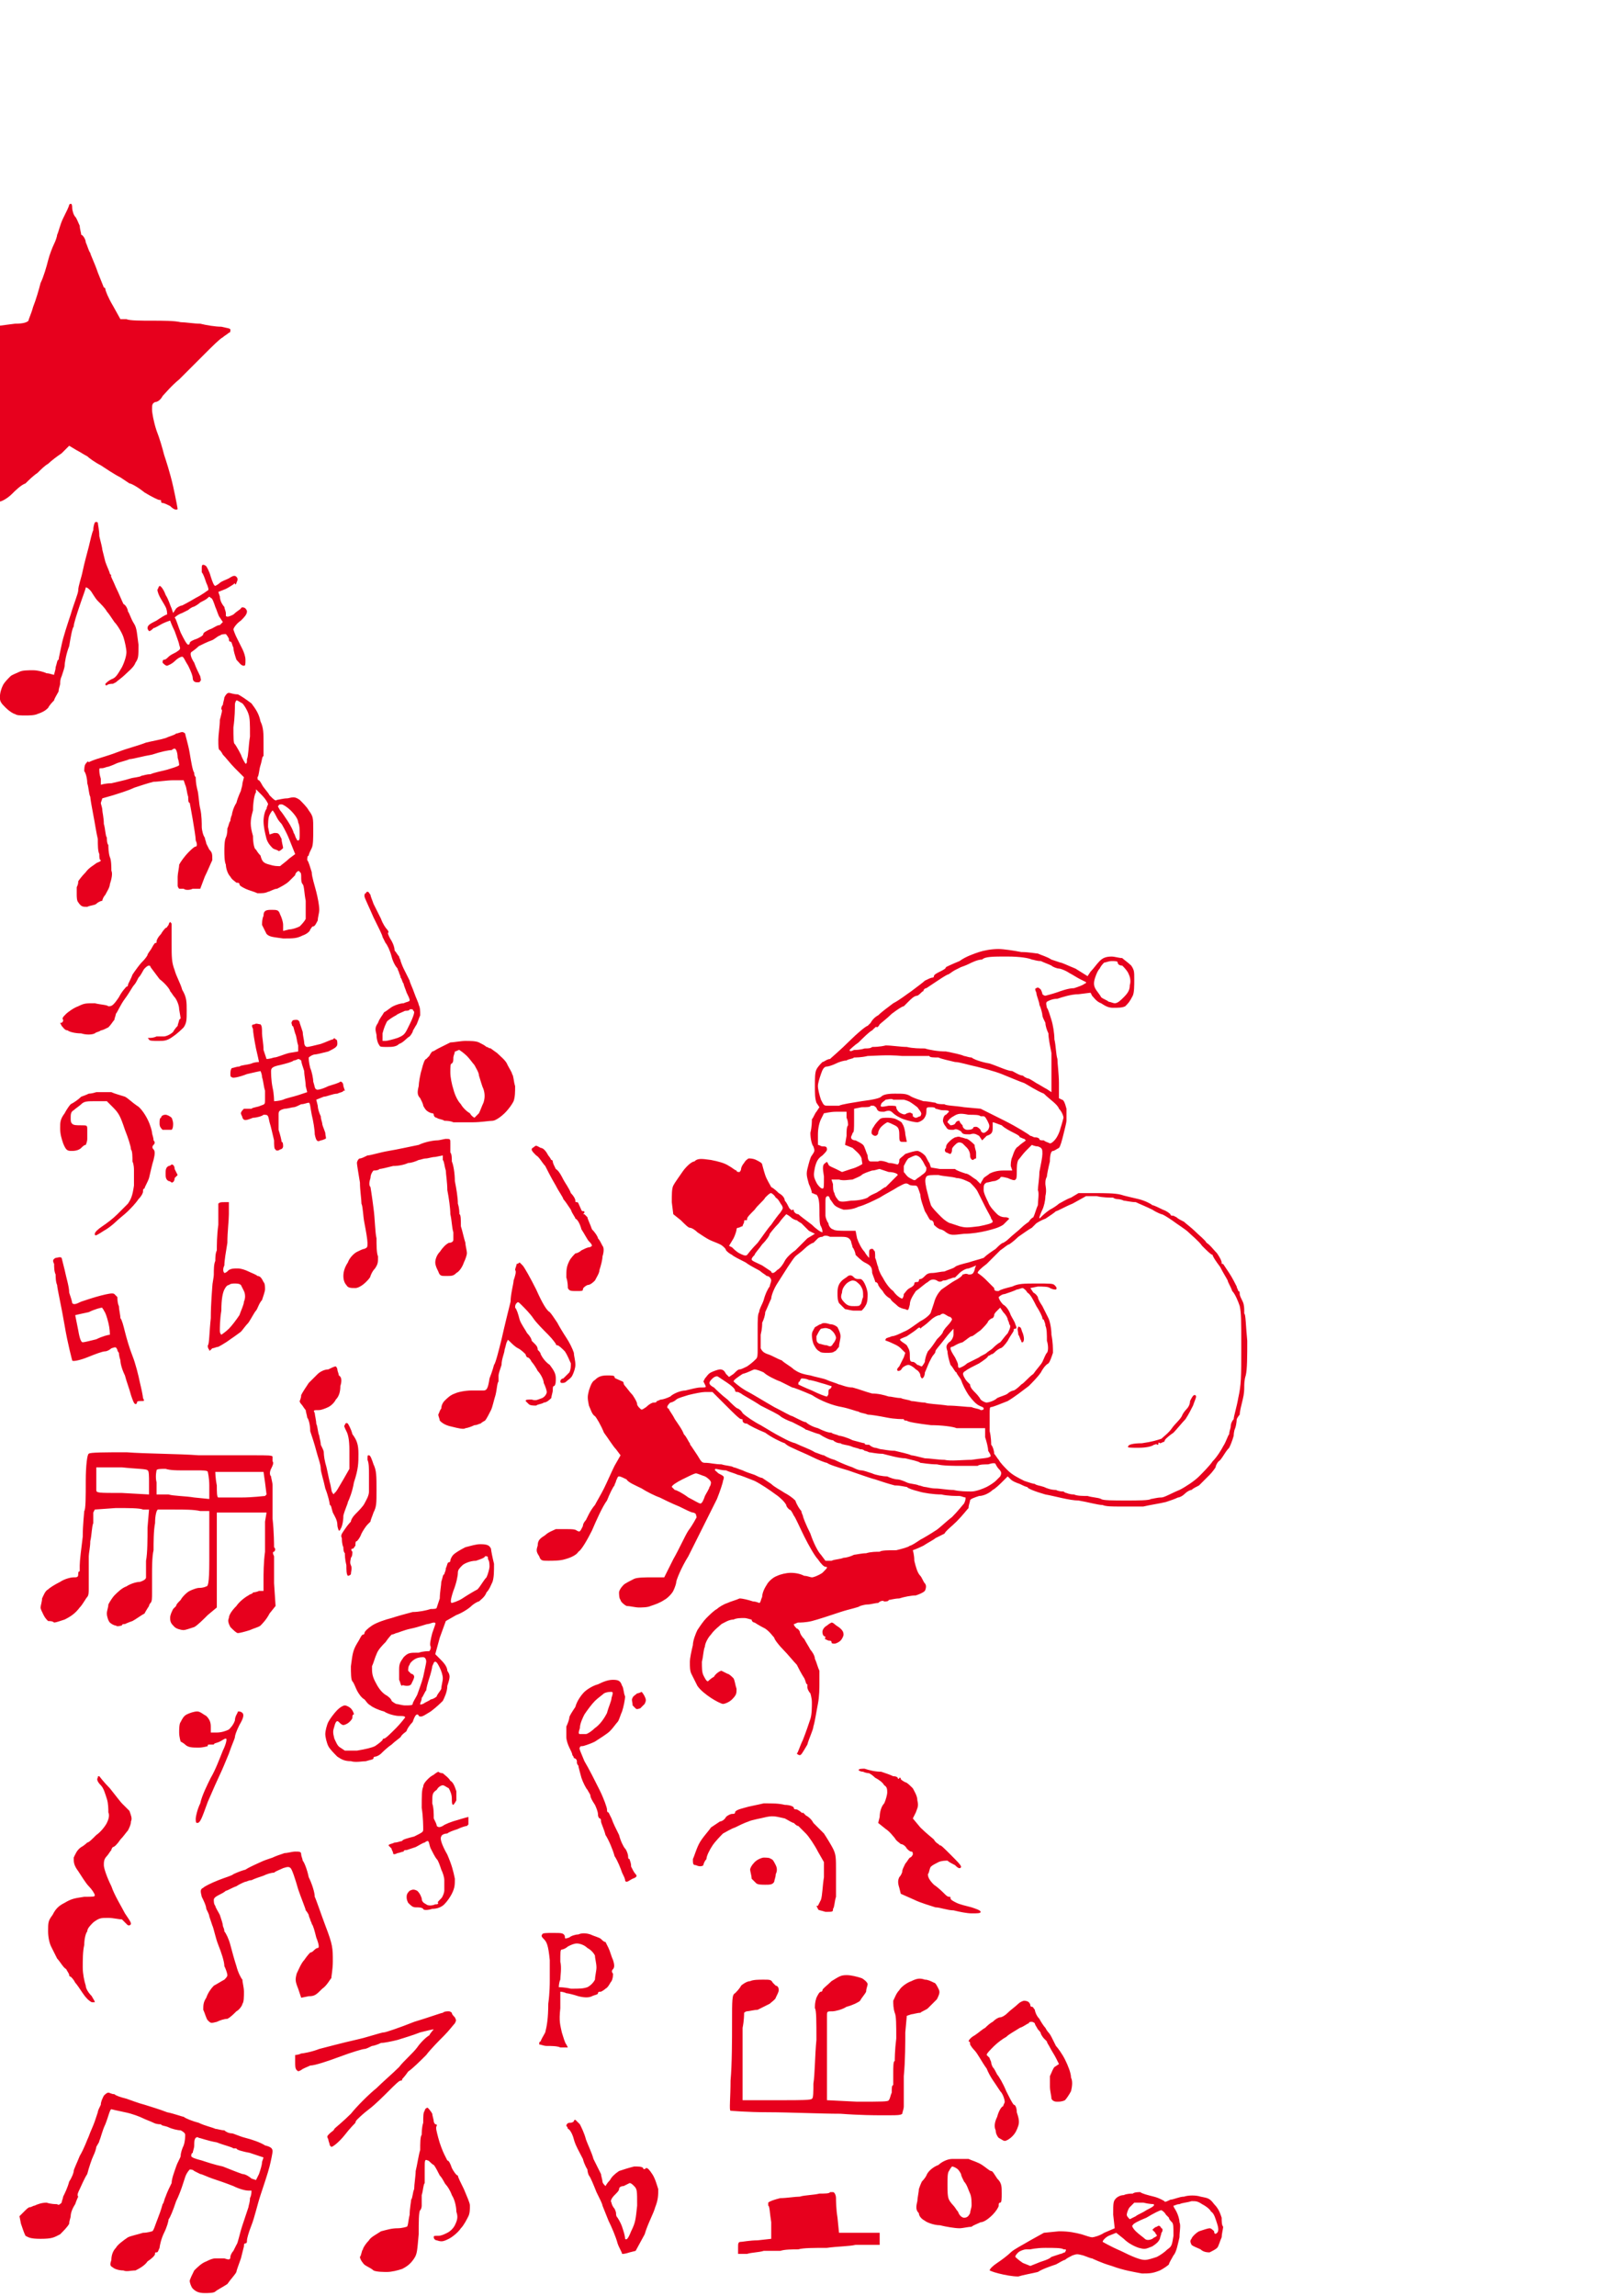 <?xml version="1.0" encoding="UTF-8" standalone="no"?>
<svg
   xmlns:dc="http://purl.org/dc/elements/1.1/"
   xmlns:cc="http://creativecommons.org/ns#"
   xmlns:rdf="http://www.w3.org/1999/02/22-rdf-syntax-ns#"
   xmlns:svg="http://www.w3.org/2000/svg"
   xmlns="http://www.w3.org/2000/svg"
   xmlns:sodipodi="http://sodipodi.sourceforge.net/DTD/sodipodi-0.dtd"
   xmlns:inkscape="http://www.inkscape.org/namespaces/inkscape"
   width="1074"
   height="1524"
   viewBox="0 0 1074 1524"
   version="1.1"
   id="svg2"
   inkscape:version="0.91 r13725"
   sodipodi:docname="index2.svg">
  <defs
     id="defs8" />
  <sodipodi:namedview
     pagecolor="#ffffff"
     bordercolor="#666666"
     borderopacity="1"
     objecttolerance="10"
     gridtolerance="10"
     guidetolerance="10"
     inkscape:pageopacity="0"
     inkscape:pageshadow="2"
     inkscape:window-width="1920"
     inkscape:window-height="965"
     id="namedview6"
     showgrid="false"
     inkscape:snap-object-midpoints="true"
     inkscape:snap-page="true"
     inkscape:snap-bbox="true"
     inkscape:zoom="0.61942257"
     inkscape:cx="672.80151"
     inkscape:cy="1081.1722"
     inkscape:window-x="-8"
     inkscape:window-y="-8"
     inkscape:window-maximized="1"
     inkscape:current-layer="svg2" />
  <path
     d="m 47.928,137.831 c 0,-3 -1,-3 -2,-2 0,1 -2,5 -4,9 -2,4 -3,9 -4,11 0,1 -1,4 -2,6 -1,2 -3,7 -4,11 -1,4 -3,11 -5,15 -1,4 -3,11 -5,16 -1,4 -3,8 -3,9 -1,1 -3,2 -9,2 L 0,216.116 0,332.831 c 1,0 4.928,-2 7.928,-5 2,-2 6,-6 9,-7 2,-2 5,-5 8,-7 2,-2 5,-5 7,-6 2,-2 6,-5 9,-7 l 5,-5 5,3 c 2,1 5,3 7,4 1,1 5,4 9,6 3,2 9,6 13,8 l 6,4 c 1,0 5,2 10,6 5,3 9,5 10,5 1,0 1,0 1,1 0,1 1,1 1,1 1,0 3,1 5,2 2,2 4,3 5,2 0,0 -1,-6 -3,-15 -2,-9 -5,-18 -6,-21 -1,-4 -3,-11 -5,-16 -2,-6 -3,-12 -3,-14 0,-3 0,-4 2,-5 2,0 4,-2 5,-4 1,-1 6,-7 11,-11 l 17,-17 c 5,-5 10,-10 12,-11 1,-1 3,-2 4,-3 1,0 1,-1 1,-2 0,-1 -2,-1 -6,-2 -4,0 -10,-1 -14,-2 -4,0 -10,-1 -13,-1 -4,-1 -12,-1 -19,-1 -7,0 -15,0 -17,-1 l -4,0 -5,-9 c -3,-5 -5,-10 -5,-11 0,0 0,-1 -1,-1 l -4,-10 c -2,-6 -5,-12 -5,-13 -1,-1 -2,-5 -3,-7 0,-2 -2,-5 -3,-5 0,-1 -1,-4 -1,-6 -1,-2 -2,-5 -3,-6 -1,-1 -2,-4 -2,-6 z m 17,209 c 0,0 -1,-1 -2,0 0,0 -1,2 -1,5 -1,2 -2,7 -3,11 -1,4 -3,11 -4,16 -1,5 -3,10 -3,13 0,2 -3,9 -5,16 -2,6 -5,15 -6,20 -1,5 -2,9 -2,10 -1,0 -1,2 -2,5 0,2 -1,4 -1,5 -1,0 -3,-1 -5,-1 -2,-1 -6,-2 -9,-2 -3,0 -7,0 -9,1 -2,1 -5,2 -6,3 -2,2 -4,4 -5,6 -1,2 -2,5 -2,8 0,3 1,4 4,7 2,2 5,4 6,4 1,1 4,1 7,1 2,0 6,0 8,-1 3,-1 5,-2 7,-4 1,-2 3,-4 4,-5 0,-1 2,-4 3,-6 0,-2 1,-4 1,-5 0,-1 0,-3 1,-5 1,-3 2,-6 2,-7 0,-2 1,-8 3,-13 1,-6 2,-12 3,-13 0,-2 2,-8 4,-14 2,-6 4,-11 4,-12 1,0 2,1 3,2 1,1 3,5 5,7 2,2 5,5 6,7 1,1 3,4 5,7 2,2 5,7 6,10 1,3 2,8 2,10 0,2 -1,6 -3,10 -3,5 -4,7 -7,8 -2,1 -3,2 -4,3 0,1 0,1 1,1 1,-1 3,-1 4,-1 l 2,-1 c 1,-1 4,-3 6,-5 2,-2 6,-5 7,-8 2,-3 2,-4 2,-12 -1,-7 -1,-11 -3,-14 -2,-3 -3,-7 -4,-8 0,-1 -1,-4 -3,-5 -1,-2 -3,-7 -5,-11 -2,-5 -4,-8 -3,-8 l -1,-1 c 0,-1 -2,-5 -3,-8 l -2,-8 c 0,-1 -1,-5 -2,-9 0,-4 -1,-8 -1,-9 z m 70,28 c -1,0 -1,1 -1,2 l 0,3 c 1,1 2,4 3,7 1,2 2,5 1,5 0,0 -4,3 -8,5 -5,3 -9,5 -9,5 -1,0 -3,1 -4,2 l -2,3 -1,-3 c -1,-2 -2,-6 -4,-9 -1,-3 -3,-6 -4,-6 0,0 -1,1 -1,2 -1,0 0,3 1,5 1,2 3,5 4,7 1,2 1,4 1,5 -1,0 -4,2 -7,4 -4,2 -6,3 -6,5 0,1 1,2 1,2 1,0 2,-1 3,-2 1,0 4,-2 6,-3 2,-1 5,-2 5,-2 0,0 1,3 3,7 1,3 3,8 3,9 1,3 1,3 -2,5 -2,1 -4,2 -5,3 -1,1 -2,2 -3,2 -1,0 -1,1 -1,2 1,1 2,2 3,2 0,0 3,-1 5,-3 2,-2 4,-3 5,-3 1,0 2,3 4,6 2,4 3,7 3,8 0,2 1,3 3,3 1,0 2,0 2,-1 1,0 0,-2 0,-3 -1,-2 -3,-6 -4,-9 -2,-3 -3,-6 -2,-7 0,0 3,-2 5,-4 2,-1 6,-3 9,-4 2,-1 4,-3 5,-3 1,-1 3,-1 4,-1 0,0 1,1 2,3 0,1 0,2 1,2 1,0 1,2 2,4 0,2 1,5 2,8 2,2 3,4 5,4 1,0 1,-1 1,-4 0,-2 -1,-5 -2,-7 l -2,-4 -2,-4 c -1,-2 -2,-5 -2,-5 0,-1 2,-4 5,-6 2,-2 4,-4 4,-6 0,-1 -1,-2 -1,-2 -1,-1 -3,-1 -3,0 -1,1 -3,2 -5,4 -2,1 -4,2 -5,1 l 0,-2 c 0,-1 -1,-3 -1,-4 -1,-1 -2,-3 -2,-3 0,0 -1,-2 -1,-4 l -1,-3 5,-2 c 2,-1 5,-3 5,-3 1,-1 1,-1 1,0 0,0 1,0 1,-1 1,-2 1,-3 0,-4 -1,-1 -2,-1 -5,1 -2,1 -5,2 -6,3 -1,1 -3,2 -3,2 -1,0 -2,-3 -3,-6 -1,-4 -3,-7 -3,-7 -1,-1 -2,-1 -2,-1 z m 5,22 c 1,0 2,3 3,6 1,2 2,6 3,7 l 2,3 -2,2 c -2,0 -4,2 -7,3 -2,1 -4,2 -4,3 0,1 -2,2 -4,3 -3,1 -5,2 -5,3 0,1 -1,1 -1,1 -1,0 -3,-4 -5,-8 -2,-5 -3,-9 -4,-10 0,0 2,-2 5,-3 l 4,-2 c 0,0 1,-1 3,-2 1,0 4,-2 5,-3 2,-1 4,-2 5,-3 1,-1 1,-1 2,0 z m 12,63 c -1,0 -2,1 -3,3 0,1 -1,4 -1,5 -1,1 -1,2 -1,3 1,0 0,3 -1,7 0,4 -1,10 -1,13 0,4 0,7 1,7 0,0 1,1 2,3 2,2 5,6 8,9 l 6,6 -1,4 c 0,2 -1,4 -1,5 0,0 -2,4 -3,8 -2,3 -3,7 -3,8 0,0 -1,2 -1,4 -1,1 -1,3 -2,5 0,1 0,4 -1,6 -1,2 -1,7 -1,9 0,2 0,7 1,9 0,2 1,6 3,8 1,2 3,3 4,4 1,0 2,0 2,1 0,1 2,2 4,3 2,1 6,2 8,3 3,0 5,0 7,-1 1,0 4,-2 6,-2 2,-1 6,-3 8,-5 l 4,-4 c 0,-1 1,-2 1,-2 1,-1 2,-1 2,0 1,0 1,2 1,3 0,2 0,4 1,5 1,1 1,6 2,11 l 0,12 c -1,2 -3,4 -4,5 -2,1 -5,2 -7,2 l -4,1 0,-4 c 0,-2 -1,-5 -2,-7 -1,-3 -2,-3 -6,-3 -4,0 -5,1 -5,4 -1,2 -1,5 -1,6 l 3,6 c 2,2 4,2 11,3 7,0 9,0 13,-2 3,-1 5,-3 5,-4 1,-1 1,-2 2,-2 1,0 2,-2 3,-4 0,-2 1,-5 1,-7 0,-3 -1,-8 -2,-12 -1,-4 -3,-10 -3,-13 -1,-3 -2,-7 -3,-8 0,-1 0,-3 1,-3 0,-1 1,-3 2,-5 1,-2 1,-7 1,-12 0,-8 0,-9 -3,-13 -1,-2 -4,-5 -6,-7 -3,-2 -4,-2 -8,-1 -3,0 -6,1 -7,1 -1,1 -2,0 -5,-3 -1,-2 -4,-5 -5,-7 -1,-2 -2,-3 -2,-3 -1,0 -1,-1 -1,-2 1,-1 1,-5 2,-8 1,-3 1,-6 2,-6 l 0,-9 c 0,-6 0,-10 -2,-14 -1,-5 -3,-8 -6,-12 -4,-3 -7,-5 -9,-6 -3,0 -5,-1 -6,-1 z m 5,5 c 1,0 2,1 4,2 1,1 3,4 4,7 1,3 1,6 1,15 -1,6 -1,13 -2,15 0,2 0,3 -1,3 0,0 -2,-3 -3,-6 -2,-4 -4,-7 -4,-7 -1,0 -1,-5 -1,-11 1,-7 1,-13 1,-15 0,-2 1,-3 1,-3 z m -36,21 c -1,0 -3,1 -4,1 -1,1 -5,2 -7,3 -3,1 -9,2 -13,3 -5,2 -13,4 -18,6 -5,2 -12,4 -15,5 -3,1 -5,2 -5,2 -1,-1 -1,0 -2,1 -1,1 -1,4 -1,5 1,1 2,5 2,8 1,3 1,7 2,9 0,1 1,7 2,12 1,5 2,12 3,16 0,4 0,8 1,10 0,2 0,4 1,4 0,1 -1,1 -3,2 -1,1 -5,3 -7,6 -3,3 -5,6 -5,6 0,1 0,2 -1,4 l 0,5 c 0,1 0,4 1,5 2,3 3,3 6,3 2,-1 5,-1 6,-2 1,-1 3,-2 4,-2 0,-1 1,-3 2,-4 1,-2 3,-5 3,-7 1,-3 2,-7 1,-9 0,-2 0,-7 -1,-9 -1,-3 -1,-7 -1,-8 -1,-1 -1,-4 -1,-5 -1,-1 -1,-6 -2,-9 0,-4 -1,-8 -1,-9 0,-2 -1,-4 -1,-5 l 1,-3 7,-2 c 3,-1 10,-3 14,-5 3,-1 9,-3 13,-4 3,0 9,-1 13,-1 l 7,0 1,3 c 1,2 1,5 2,8 0,2 0,4 1,4 0,0 1,5 2,11 1,6 2,12 2,14 1,2 1,4 0,4 -1,0 -3,2 -5,4 -2,2 -5,6 -6,8 0,2 -1,6 -1,8 l 0,6 c 0,1 1,2 1,2 l 3,0 c 1,1 4,1 6,0 l 5,0 3,-8 c 2,-4 4,-9 5,-11 0,-4 0,-5 -2,-7 l -2,-4 c 0,-1 -1,-3 -1,-4 -1,-1 -2,-5 -2,-7 0,-2 0,-8 -1,-12 -1,-4 -1,-10 -2,-13 -1,-4 -1,-7 -1,-8 -1,-1 -1,-2 -1,-3 -1,-1 -2,-7 -3,-13 -1,-6 -3,-12 -3,-13 -1,-1 -2,-1 -2,-1 z m -5,11 c 1,0 2,3 2,6 1,3 1,5 1,5 -1,1 -5,2 -8,3 -4,1 -9,2 -11,3 -3,0 -5,1 -6,1 -1,1 -5,1 -8,2 -3,1 -8,2 -12,3 -4,0 -7,1 -7,1 l 0,-4 c -1,-3 -1,-5 -1,-6 0,-1 0,-1 2,-1 1,0 3,-1 4,-1 0,0 3,-1 5,-2 2,-1 7,-2 9,-3 2,0 9,-2 15,-3 6,-2 11,-3 13,-3 1,-1 2,-1 2,-1 z m 58,31 c 2,2 4,5 4,6 0,0 -1,2 -1,3 -1,1 -2,5 -2,8 0,4 1,8 2,12 1,3 3,5 4,6 1,1 3,1 4,2 1,0 2,-1 3,-2 0,-1 -1,-4 -1,-6 -2,-4 -2,-4 -5,-4 l -3,1 -1,-5 c 0,-2 0,-6 1,-8 1,-2 2,-3 2,-3 1,1 2,3 3,5 1,2 3,4 3,4 0,0 3,5 5,10 l 4,10 -4,3 c -2,2 -5,4 -6,5 -2,0 -4,0 -7,-1 -4,-1 -5,-2 -6,-6 -2,-2 -3,-4 -3,-4 -1,0 -2,-4 -2,-9 -2,-7 -2,-10 0,-17 0,-5 1,-11 2,-12 l 0,-2 z m 13,6 c 1,0 4,2 6,4 3,3 5,6 5,8 1,2 1,5 1,8 0,2 0,4 -1,4 0,0 -1,0 -1,-1 -1,-1 -1,-3 -2,-4 0,-1 -2,-5 -4,-8 -2,-3 -4,-6 -5,-7 -1,-2 -2,-3 -1,-3 0,-1 1,-1 2,-1 z m 57,58 c 0,0 -1,0 -1,1 -1,0 -1,1 -1,2 0,1 3,7 6,14 3,6 6,12 6,13 l 2,4 c 1,1 3,5 4,9 1,4 3,7 4,8 0,1 1,2 1,3 0,0 1,2 1,3 1,1 1,3 2,4 0,1 1,3 2,6 1,2 2,4 2,5 0,1 -2,1 -4,2 -2,0 -5,1 -7,2 -2,1 -4,3 -6,4 -1,2 -3,4 -4,7 -2,3 -2,4 -1,8 0,3 1,6 2,7 0,1 2,1 5,1 3,0 6,0 8,-2 3,-1 5,-4 7,-5 1,-1 2,-3 2,-3 0,-1 1,-2 2,-4 1,-1 2,-5 3,-7 0,-3 0,-5 -1,-7 0,-1 -2,-5 -3,-8 -1,-3 -3,-7 -3,-8 l -4,-8 c -1,-2 -2,-5 -2,-5 0,-1 -1,-2 -1,-3 -1,-1 -2,-3 -3,-4 0,-2 -1,-5 -3,-8 -1,-2 -2,-4 -1,-4 0,0 0,-1 -1,-2 -1,-1 -3,-4 -4,-7 l -5,-10 c -1,-3 -2,-5 -2,-6 -1,-1 -1,-2 -2,-2 z m -131,20 c 0,0 -1,1 -1,2 -1,1 -1,2 -2,2 0,0 -2,2 -3,4 -2,2 -3,4 -3,5 0,1 0,1 -1,1 0,0 -1,1 -2,3 -1,2 -3,4 -3,5 -1,2 -3,4 -4,5 -1,1 -4,5 -6,8 -1,3 -3,6 -3,7 0,0 0,1 -1,1 0,0 -3,3 -5,7 -4,6 -5,6 -7,6 -1,-1 -5,-1 -9,-2 -6,0 -7,0 -11,2 -3,1 -7,4 -8,5 -2,2 -3,3 -2,4 0,1 0,1 -1,2 l -1,0 1,2 c 1,1 2,3 4,3 1,1 5,2 9,2 3,1 7,1 9,0 1,-1 3,-1 4,-2 1,0 3,-1 5,-2 2,-2 3,-4 4,-5 0,-1 1,-3 1,-4 1,-1 3,-6 6,-10 3,-4 5,-8 6,-9 1,-1 2,-3 3,-5 2,-2 3,-5 4,-6 1,-1 2,-2 3,-2 0,0 1,0 1,1 l 6,8 c 4,3 7,7 7,8 1,1 2,3 3,4 1,1 3,5 3,8 l 1,6 -1,1 c 0,1 -1,3 -1,4 0,0 -2,2 -3,4 -2,2 -5,3 -6,3 l -5,0 c -2,1 -4,1 -5,1 -1,0 -1,0 0,1 0,1 3,1 6,1 4,0 6,0 10,-3 3,-2 6,-5 7,-6 2,-3 2,-5 2,-11 0,-6 0,-9 -3,-14 -1,-4 -4,-9 -5,-13 -2,-5 -2,-9 -2,-17 l 0,-13 c 0,-1 0,-1 -1,-2 z m 550,18 c -5,0 -10,1 -13,2 -3,1 -9,3 -13,6 -5,2 -9,4 -9,4 0,1 -2,2 -4,3 -2,1 -4,2 -4,3 0,1 -1,1 -1,1 -1,0 -3,1 -5,2 -1,1 -5,4 -9,7 -3,2 -8,6 -12,8 -4,3 -8,6 -10,8 -2,1 -4,3 -5,5 l -2,2 c -1,0 -7,5 -12,10 -6,6 -12,11 -13,12 -2,0 -4,2 -5,2 -1,1 -3,3 -4,5 -1,2 -1,6 -1,11 0,5 0,8 1,11 l 2,3 -2,3 c -1,1 -2,4 -3,5 0,1 0,5 -1,9 0,4 1,8 2,9 1,3 1,3 -1,6 -1,1 -2,5 -3,9 -1,4 0,6 1,10 1,2 2,5 2,6 1,0 2,1 3,1 1,1 2,3 2,10 0,5 0,10 1,11 1,2 1,3 1,4 -1,0 -4,-2 -7,-5 -4,-3 -8,-6 -9,-7 -2,0 -3,-2 -3,-2 0,-1 0,-1 -1,-1 0,1 -1,0 -2,-1 -1,-2 -2,-4 -3,-5 0,-2 -2,-4 -4,-5 -1,-1 -3,-3 -5,-4 -1,-2 -3,-5 -4,-8 -1,-3 -2,-7 -2,-7 0,-1 -2,-2 -4,-3 -2,-1 -4,-1 -5,-1 0,0 -2,1 -3,3 -1,1 -2,3 -2,4 0,1 -1,2 -1,2 -1,0 -2,0 -2,-1 -1,0 -3,-2 -5,-3 -3,-2 -7,-3 -12,-4 -7,-1 -9,-1 -11,1 -2,0 -6,4 -8,7 -2,3 -5,7 -6,9 -1,2 -1,6 -1,11 l 1,8 5,4 c 3,3 5,5 6,5 1,0 3,1 5,3 3,2 6,4 8,5 2,1 5,2 7,3 2,1 4,3 4,4 1,1 2,2 4,3 1,1 5,3 9,5 4,3 9,5 10,6 1,1 3,2 4,3 2,0 3,2 3,3 0,1 -1,3 -1,4 -1,1 -3,5 -4,9 -1,3 -3,6 -3,8 -1,1 -1,6 -1,11 l 0,14 c 0,3 0,5 -1,6 -1,1 -3,3 -6,5 -2,1 -4,2 -5,2 -1,0 -2,1 -4,3 l -3,2 -2,-2 c -1,-2 -2,-3 -4,-3 -1,0 -4,1 -6,2 -2,1 -3,3 -4,4 l -1,2 1,2 c 1,2 1,2 -3,2 -2,0 -6,1 -10,2 -3,0 -8,2 -10,4 -2,1 -5,2 -6,2 -1,0 -2,1 -3,1 0,1 -1,1 -2,1 -1,0 -3,1 -5,3 -3,2 -3,2 -4,1 -1,-1 -2,-2 -2,-3 0,-1 -1,-3 -3,-6 -2,-2 -4,-5 -5,-6 0,0 -1,-1 -1,-2 0,-1 -1,-1 -3,-2 -2,-1 -3,-1 -3,-2 0,-1 -2,-1 -5,-1 -4,0 -6,1 -8,3 -2,1 -3,4 -4,7 -1,4 -1,5 0,10 1,2 2,6 4,7 1,1 4,6 6,11 3,4 6,9 8,11 l 3,4 -4,7 c -2,4 -5,11 -7,15 -2,4 -5,9 -6,11 -1,1 -3,4 -4,6 l -2,4 c 0,0 -2,2 -2,4 -2,4 -2,4 -4,3 -1,-1 -4,-1 -6,-1 l -8,0 c -2,1 -5,2 -7,4 -3,2 -5,3 -5,7 -1,3 -1,4 1,7 1,3 2,3 6,3 3,0 8,0 11,-1 4,-1 8,-3 9,-5 2,-1 6,-8 9,-14 3,-7 7,-16 10,-20 2,-5 4,-9 5,-10 0,-1 1,-2 1,-3 1,-2 1,-3 2,-3 1,0 3,1 5,2 1,2 6,4 10,6 3,2 9,5 12,6 2,1 8,4 13,6 4,2 8,4 9,4 0,0 1,0 2,1 0,1 1,2 0,3 0,0 -2,4 -5,8 -2,3 -6,12 -10,19 l -6,12 -8,0 c -4,0 -10,0 -12,1 -2,1 -6,3 -7,4 -2,2 -3,4 -3,5 0,1 0,4 1,5 0,1 2,3 4,4 2,0 6,1 8,1 2,0 6,0 8,-1 3,-1 6,-2 9,-4 2,-1 5,-4 6,-6 1,-2 2,-5 2,-6 0,-1 3,-9 8,-17 l 11,-22 8,-16 c 2,-5 4,-11 4,-12 1,-3 1,-3 -3,-5 -2,-2 -3,-2 -2,-3 1,0 4,1 7,1 2,1 6,2 8,3 1,0 6,2 11,4 4,2 10,6 14,9 3,2 6,5 7,7 0,1 1,2 2,3 1,0 2,2 3,4 1,1 4,8 7,14 3,6 7,13 9,15 2,3 4,5 5,5 2,0 1,1 -2,4 -3,2 -6,3 -7,3 -1,0 -3,-1 -5,-1 -2,-1 -5,-2 -9,-2 -3,0 -7,1 -9,2 -3,1 -6,4 -7,6 -2,3 -3,6 -3,8 -1,2 -1,4 -2,4 0,0 -2,-1 -4,-1 -3,-1 -7,-2 -9,-2 -2,1 -6,2 -8,3 -3,1 -6,3 -7,4 -2,1 -5,4 -7,6 -2,2 -4,5 -6,8 -1,2 -3,7 -3,10 -1,4 -2,9 -2,11 0,3 0,6 1,8 l 4,8 c 2,3 6,6 9,8 3,2 7,4 8,4 1,0 4,-1 6,-3 3,-3 3,-4 3,-7 -1,-3 -1,-5 -2,-7 -1,-1 -3,-3 -4,-3 l -4,-2 c -1,0 -4,2 -5,4 -2,1 -4,3 -4,3 -1,0 -2,-2 -3,-4 -1,-2 -1,-5 -1,-9 1,-4 1,-8 2,-10 0,-2 2,-6 4,-8 2,-3 6,-6 7,-7 2,-1 5,-3 8,-3 2,-1 5,-1 7,-1 2,0 4,1 5,1 0,1 1,2 2,2 0,0 3,2 7,4 3,2 5,5 6,6 0,1 3,5 6,8 3,3 7,8 9,10 1,2 3,6 5,9 1,2 1,4 2,4 l 0,2 c 0,1 1,3 2,4 0,0 1,3 1,6 0,3 0,8 -1,11 -1,3 -3,9 -5,14 -2,4 -3,8 -4,9 0,0 1,1 2,1 1,0 2,-2 5,-7 1,-4 4,-10 4,-12 1,-3 2,-10 3,-15 1,-5 1,-11 1,-13 l 0,-9 c -1,-2 -2,-6 -3,-8 0,-2 -2,-5 -3,-6 -1,-2 -3,-5 -4,-7 -2,-2 -3,-4 -3,-5 0,0 -1,-2 -2,-2 -1,-1 -2,-2 -2,-3 1,0 2,-1 3,-1 1,0 5,0 9,-1 4,-1 13,-4 19,-6 6,-2 12,-3 13,-4 0,0 3,-1 5,-1 2,0 5,-1 7,-1 1,-1 3,-2 4,-1 1,0 3,0 3,-1 1,0 4,-1 7,-1 3,-1 8,-2 11,-2 3,-1 5,-2 6,-3 1,-2 1,-4 0,-5 -1,-1 -2,-4 -3,-5 -2,-2 -3,-6 -4,-10 0,-4 -1,-7 -1,-7 0,0 3,-1 7,-3 3,-2 7,-4 8,-5 l 6,-3 c 1,-2 5,-5 8,-8 4,-4 7,-8 8,-9 0,-2 1,-4 1,-5 0,-1 3,-2 6,-3 3,0 7,-2 9,-4 2,-1 5,-4 7,-6 l 3,-3 2,2 c 1,1 3,2 6,3 2,1 4,2 5,2 0,1 5,3 12,5 6,1 16,4 22,4 6,1 13,3 16,3 2,1 7,1 11,1 l 16,0 c 4,-1 11,-2 15,-3 3,-1 6,-2 8,-3 1,0 3,-1 4,-2 2,-2 4,-3 5,-3 1,-1 3,-2 5,-3 l 7,-7 c 2,-2 4,-5 4,-5 0,-1 1,-3 2,-4 2,-1 4,-6 7,-9 2,-4 3,-8 3,-8 0,0 0,-3 1,-5 1,-3 1,-6 1,-6 0,0 1,-2 2,-3 0,-2 1,-6 2,-10 1,-4 1,-7 1,-8 0,-2 0,-5 1,-8 1,-4 1,-13 1,-23 -1,-10 -1,-18 -2,-18 l 0,-2 c 0,-1 0,-4 -1,-6 -1,-2 -2,-4 -2,-5 0,-1 0,-2 -1,-2 0,-1 -1,-2 -1,-3 -1,-2 -3,-6 -5,-9 l -4,-6 c -1,0 -1,0 -1,-1 0,-1 -1,-3 -3,-6 -2,-2 -5,-6 -7,-7 -1,-2 -5,-5 -8,-8 -2,-2 -6,-5 -7,-6 -2,-1 -4,-2 -5,-3 l -2,-1 c -1,0 -2,0 -2,-1 0,0 -2,-2 -5,-3 -2,-1 -6,-3 -7,-3 -1,-1 -5,-3 -9,-4 -4,-1 -9,-2 -12,-3 -4,-1 -11,-1 -17,-1 l -11,0 -5,3 c -3,1 -6,3 -8,4 -1,1 -4,3 -6,4 -3,2 -5,4 -6,5 -1,1 -1,1 -1,0 0,0 1,-3 2,-5 1,-2 2,-6 2,-9 1,-4 0,-7 0,-8 0,-2 0,-3 1,-5 0,-1 1,-6 2,-10 0,-5 1,-7 2,-7 1,0 2,-1 4,-2 1,-1 2,-5 3,-9 1,-4 2,-8 2,-9 l 0,-8 c -1,-4 -2,-6 -3,-6 l -2,-1 0,-10 c 0,-6 -1,-13 -1,-16 -1,-3 -1,-9 -2,-13 0,-4 -1,-10 -2,-13 -1,-3 -2,-7 -3,-8 0,-1 -1,-3 0,-4 0,0 3,-2 7,-2 3,-1 9,-3 14,-3 l 8,-1 1,2 c 1,1 3,4 6,5 3,2 5,3 8,3 3,0 6,0 8,-1 2,-2 3,-3 5,-7 1,-2 1,-7 1,-11 0,-5 0,-6 -2,-9 -2,-2 -5,-4 -6,-5 -2,0 -5,-1 -7,-1 -4,0 -6,1 -8,3 -2,2 -4,5 -6,7 l -2,3 -8,-5 c -5,-2 -9,-4 -10,-4 l -6,-2 c -3,-2 -7,-3 -9,-4 -1,0 -6,-1 -11,-1 -5,-1 -12,-2 -15,-2 z m 6,5 c 8,0 14,1 16,2 1,0 3,1 6,1 2,1 5,2 7,3 1,1 4,2 5,2 1,0 4,1 7,3 2,1 5,3 7,4 l 4,2 c 0,1 -1,1 -1,1 -1,1 -4,2 -7,3 -4,0 -9,2 -12,3 -3,1 -7,2 -7,2 -1,0 -2,-1 -2,-1 0,-1 -1,-3 -1,-3 -1,-1 -2,-2 -3,-1 -1,0 -1,1 0,3 0,2 2,6 2,8 1,2 2,6 2,7 0,1 1,3 2,5 0,2 1,5 2,7 0,3 1,8 2,13 l 0,11 0,9 0,6 -3,-2 c -2,-1 -5,-3 -7,-4 -3,-2 -5,-3 -5,-3 -1,0 -3,-1 -4,-2 -2,0 -5,-2 -7,-3 -3,0 -9,-3 -15,-5 -6,-1 -11,-3 -12,-4 -2,0 -4,-1 -5,-1 -2,-1 -7,-2 -12,-3 -5,0 -11,-1 -14,-2 -3,0 -8,0 -12,-1 -4,0 -10,-1 -14,-1 -4,1 -8,1 -9,1 -1,1 -3,1 -5,1 -3,1 -6,1 -7,1 -2,1 -3,1 -3,0 0,0 3,-3 6,-5 3,-3 7,-7 9,-8 2,-2 3,-3 3,-2 0,0 1,0 2,-2 1,-1 5,-4 8,-7 4,-3 7,-5 8,-5 l 3,-3 c 2,-2 4,-4 6,-4 2,-1 3,-3 4,-3 0,-1 1,-2 2,-2 l 6,-4 c 3,-2 6,-4 8,-5 1,0 3,-2 5,-3 l 4,-2 c 0,0 3,-1 5,-2 2,-1 6,-3 9,-3 2,-2 7,-2 17,-2 z m 69,3 c 2,0 4,0 4,1 0,1 1,2 3,2 1,1 3,3 4,5 1,2 2,5 1,8 0,3 -1,5 -4,8 -2,2 -4,4 -6,4 -1,0 -3,-1 -4,-1 -1,-1 -4,-2 -5,-3 -1,-2 -3,-4 -4,-6 -1,-2 -1,-4 0,-7 1,-3 2,-5 3,-6 1,-2 2,-3 3,-4 1,0 3,-1 5,-1 z m -464,32 c 0,1 1,1 1,2 0,1 -1,4 -3,8 -3,6 -3,7 -8,9 -3,1 -7,2 -8,2 l -2,0 0,-5 c 1,-4 2,-6 3,-8 1,-1 4,-3 6,-4 1,-1 4,-2 6,-3 1,0 3,0 3,-1 z m -77,7 c -1,0 -3,0 -3,1 -1,1 0,2 0,3 1,0 1,2 2,5 1,2 1,5 2,8 l 0,4 -6,1 c -4,1 -8,3 -10,3 -3,1 -5,1 -5,1 l -2,-6 c 0,-4 -1,-9 -1,-11 0,-3 0,-5 -1,-6 -1,0 -3,-1 -4,0 -2,0 -2,1 -1,3 0,2 1,8 2,13 1,4 2,9 2,9 0,0 -3,0 -5,1 -3,1 -7,1 -8,2 -2,0 -4,1 -5,1 -1,1 -1,3 -1,4 0,1 0,2 1,2 0,1 5,0 10,-2 4,-1 9,-2 9,-2 0,0 1,2 1,4 1,3 1,6 2,9 l 0,6 c 0,3 0,3 -3,4 -2,1 -5,1 -6,2 l -5,0 c -1,1 -2,2 -2,3 0,1 1,2 1,3 1,2 2,2 7,0 2,0 6,-1 7,-2 3,0 3,0 4,5 1,3 2,8 3,12 0,3 0,6 1,6 0,1 2,1 3,0 1,0 2,-1 2,-2 0,-1 0,-3 -1,-3 0,-1 -1,-5 -2,-8 l 0,-10 c 0,-2 0,-3 4,-4 2,0 5,-1 6,-1 1,0 3,-1 5,-2 2,0 4,-1 5,-1 1,0 1,3 2,8 1,4 2,10 2,13 1,5 2,5 4,4 1,0 3,-1 3,-1 1,0 0,-2 0,-4 -1,-3 -2,-5 -2,-6 0,-1 -1,-3 -1,-5 -1,-2 -2,-5 -2,-7 l -1,-4 5,-2 c 2,0 6,-2 9,-2 2,-1 4,-1 4,-2 l 1,0 -1,-3 c 0,-2 -1,-3 -2,-3 -1,1 -5,2 -8,3 -4,2 -8,3 -8,2 -1,0 -1,-2 -2,-5 0,-2 -1,-7 -2,-9 -1,-4 -1,-6 -1,-7 1,-1 3,-2 4,-2 1,0 5,-1 9,-2 4,-2 6,-3 6,-5 0,-1 0,-3 -1,-3 -1,-1 -1,-1 -2,0 -1,0 -5,2 -8,3 -4,1 -8,2 -9,2 -1,0 -2,-1 -2,-3 0,-1 -1,-5 -1,-7 l -2,-6 c 0,-1 -1,-2 -2,-2 z m 112,14 c -3,0 -8,1 -10,1 l -8,4 c -2,1 -3,2 -4,2 0,0 -1,1 -2,3 l -2,2 c -1,0 -2,3 -3,7 -1,3 -2,9 -2,11 -1,4 -1,6 1,8 1,2 2,4 2,5 0,0 1,2 2,3 1,1 3,2 4,2 0,0 1,0 1,1 0,1 1,2 2,2 1,1 4,1 5,2 1,0 4,0 6,1 l 13,0 c 5,0 11,-1 13,-1 2,0 6,-3 8,-5 3,-3 5,-6 6,-8 1,-3 1,-6 1,-10 -1,-3 -1,-7 -2,-8 0,-1 -2,-4 -3,-6 -1,-3 -5,-6 -7,-8 -3,-2 -5,-4 -5,-3 0,0 -1,-1 -2,-1 -1,-1 -3,-2 -5,-3 -2,-1 -6,-1 -9,-1 z m -4,6 c 0,0 3,2 5,4 2,2 4,5 5,6 1,2 3,5 3,7 1,3 2,7 3,9 1,3 1,6 0,9 -1,2 -2,5 -3,7 l -3,3 c 0,0 -2,-1 -3,-3 -2,-1 -5,-4 -6,-6 -2,-2 -4,-6 -5,-10 -1,-3 -2,-8 -2,-11 0,-4 0,-6 1,-6 1,-1 1,-2 1,-4 0,-1 1,-3 1,-4 1,0 2,-1 3,-1 z m 294,4 18,0 c 0,1 3,1 6,1 2,1 7,2 11,3 3,0 9,2 14,3 4,1 12,3 17,5 5,2 12,5 15,6 2,1 8,5 13,7 4,4 9,7 10,10 2,2 3,5 3,6 0,0 -1,4 -2,7 -1,4 -3,7 -4,8 -1,1 -2,2 -3,2 -2,-1 -3,-1 -4,-2 -2,0 -3,0 -3,-1 -1,-1 -2,-1 -3,-1 -1,0 -2,-1 -3,-1 -1,-1 -9,-6 -17,-10 l -16,-8 -11,-1 c -6,-1 -12,-1 -13,-2 -2,0 -5,0 -6,-1 -1,0 -5,-1 -8,-1 -3,-1 -6,-2 -8,-3 -3,-2 -5,-2 -11,-2 -6,0 -8,1 -9,2 -1,1 -5,2 -13,3 -6,1 -13,2 -15,3 l -7,0 c -3,0 -3,0 -5,-4 -1,-3 -2,-7 -2,-9 0,-2 1,-5 2,-8 1,-3 2,-5 4,-5 1,0 4,-1 6,-2 2,-1 5,-2 7,-2 1,-1 4,-1 5,-2 1,0 5,0 9,-1 3,0 13,-1 23,0 z m -401,2 c 0,0 1,0 2,1 0,1 1,4 2,7 0,3 1,7 1,10 l 1,4 -6,2 c -3,1 -8,2 -10,3 -3,1 -6,1 -6,1 0,0 0,-5 -1,-9 -1,-5 -1,-10 -1,-11 0,-2 1,-3 6,-4 4,-1 8,-2 9,-3 1,0 3,-1 3,-1 z m -124,22 -10,0 c -3,1 -5,1 -5,1 0,0 -2,1 -5,2 -2,2 -5,4 -7,5 -1,1 -3,4 -4,6 -3,4 -3,6 -3,10 0,4 1,7 2,10 2,5 3,5 6,5 3,0 5,-1 6,-2 1,-1 2,-2 3,-2 0,0 1,-2 1,-4 l 0,-6 c 0,-3 0,-3 -4,-3 -3,0 -5,0 -6,-1 -1,-1 -1,-2 -1,-4 0,-2 0,-4 2,-5 1,-1 4,-3 5,-4 2,-2 4,-2 10,-2 l 7,0 4,4 c 4,4 5,6 8,15 2,5 4,11 4,13 1,1 1,5 1,8 1,2 1,5 1,6 l 0,10 c -1,7 -2,9 -4,12 l -7,7 c -3,3 -7,6 -10,8 -3,2 -5,4 -5,5 0,1 0,1 1,1 0,0 2,-1 5,-3 2,-1 6,-4 8,-6 2,-2 6,-5 8,-7 2,-2 5,-5 7,-8 2,-2 3,-4 3,-5 0,-1 0,-2 1,-2 0,-1 2,-4 3,-7 1,-4 2,-9 3,-12 1,-4 1,-6 0,-7 -1,-1 -1,-2 0,-3 1,-1 1,-2 0,-3 0,-2 -1,-4 -1,-5 0,-1 -1,-5 -3,-9 -2,-4 -5,-8 -7,-9 -3,-2 -6,-5 -8,-6 -3,-1 -7,-2 -9,-3 z m 519,5 7,0 c 4,1 5,2 9,5 3,4 3,4 2,6 -1,0 -2,1 -3,1 -1,0 -2,-1 -2,-1 0,-1 0,-2 -1,-2 -1,-1 -2,0 -3,0 -1,1 -2,1 -4,0 -2,-1 -3,-3 -3,-4 0,-1 -1,-1 -5,-1 -5,1 -6,1 -5,-1 0,-1 2,-2 3,-3 1,0 4,-1 5,0 z m -13,4 c 0,0 2,1 2,2 1,2 2,2 5,2 3,-1 4,-1 6,1 1,1 4,3 7,4 3,1 7,2 9,2 1,0 3,-1 4,-2 1,-1 2,-3 2,-5 0,-3 0,-3 3,-3 1,0 3,0 3,1 1,0 3,1 5,1 2,0 4,0 4,1 l -2,2 c -1,0 -2,2 -2,4 0,1 1,3 2,4 1,2 2,2 5,2 2,-1 3,0 5,1 1,2 2,2 6,2 3,-1 4,0 6,1 l 2,3 3,-3 c 3,-1 4,-2 4,-5 l 0,-4 c 1,0 3,1 6,2 2,2 6,4 8,5 2,1 4,2 4,3 1,0 2,1 3,1 l 1,1 c -1,1 -3,2 -5,4 -2,1 -3,4 -4,7 -1,2 -1,5 -1,6 l 1,3 -6,0 c -4,0 -7,1 -9,2 -1,1 -3,2 -4,3 -1,2 -2,3 -2,4 l -3,-3 c -2,-1 -5,-4 -7,-4 -3,-1 -6,-2 -7,-3 l -10,0 -6,-1 -1,-3 c -1,-1 -2,-4 -3,-5 -2,-2 -4,-3 -5,-3 -2,0 -5,1 -8,2 -2,2 -4,3 -4,4 0,1 0,2 -1,3 -1,0 -3,-1 -6,-1 -2,-1 -6,-2 -7,-1 l -5,0 c -1,0 -2,-1 -2,-4 -1,-2 -2,-6 -3,-7 -1,-1 -3,-2 -5,-3 -2,0 -3,-1 -3,-2 0,-1 1,-2 1,-3 1,0 1,-3 1,-8 l 0,-8 5,-1 c 3,0 6,0 6,-1 z m -25,4 7,0 0,4 c 1,2 1,4 1,5 -1,1 -1,4 -1,7 l -1,6 5,2 c 2,2 5,4 6,7 0,2 1,4 0,4 0,0 -3,2 -7,3 l -6,2 -4,-2 c -2,-1 -5,-2 -5,-3 -1,-2 -1,-2 -2,-1 -2,1 -2,3 -1,9 0,7 0,8 -1,8 -1,0 -3,-2 -4,-4 -2,-4 -2,-5 -1,-10 1,-4 2,-6 5,-8 2,-2 3,-3 3,-4 0,-2 -1,-2 -3,-2 -1,0 -2,-1 -3,-1 l 0,-7 c 0,-4 1,-8 2,-10 l 2,-4 c 1,0 4,-1 8,-1 z m 88,2 c 4,0 7,0 8,1 l 2,0 c 1,0 2,2 3,4 1,2 1,3 0,5 -1,1 -2,2 -3,2 -1,0 -2,-1 -2,-2 -1,-1 -2,-2 -3,-2 -1,0 -2,0 -2,1 -1,1 -3,1 -4,1 -1,0 -3,-1 -3,-3 -1,-1 -2,-2 -2,-3 -1,0 -2,0 -3,2 -1,1 -3,1 -3,1 l -2,-2 c 0,-1 2,-3 4,-4 3,-2 5,-2 10,-1 z m -533,0 c -2,0 -3,1 -3,2 -1,0 -1,2 -1,4 0,2 1,3 2,4 l 3,0 3,0 c 1,-1 1,-3 1,-4 0,-2 -1,-4 -1,-4 -1,-1 -3,-2 -4,-2 z m 479,2 c -2,0 -4,0 -5,1 -1,1 -3,3 -4,5 -1,1 -2,4 -1,5 0,0 1,1 2,1 1,0 2,-1 2,-2 0,-1 1,-3 2,-4 2,-2 4,-3 4,-3 1,0 3,1 5,2 2,1 3,2 3,6 0,4 0,5 2,5 l 3,0 -1,-5 c 0,-2 -1,-6 -2,-7 0,-1 -2,-2 -4,-3 -2,-1 -5,-1 -6,-1 z m 49,13 c -2,-1 -3,0 -4,0 -2,1 -3,2 -4,3 -1,1 -2,2 -2,4 -1,1 -1,2 0,3 1,0 2,1 3,1 1,-1 1,-2 1,-3 0,-1 1,-2 2,-3 2,-2 3,-2 5,-1 l 3,3 c 1,1 2,3 2,5 0,2 1,3 2,3 0,0 1,-1 2,-1 l 0,-4 c 0,-1 -1,-3 -1,-5 -1,-1 -3,-3 -5,-4 -1,0 -3,-1 -4,-1 z m -342,1 c -1,0 -4,1 -6,1 -2,0 -8,1 -12,3 -5,1 -14,3 -20,4 -6,1 -12,3 -14,3 -2,1 -4,2 -5,2 -1,0 -2,2 -2,3 0,1 1,7 2,13 0,5 1,11 1,14 1,2 1,8 2,13 1,5 2,11 2,13 0,3 0,3 -2,4 -1,0 -3,1 -5,2 -2,1 -5,4 -6,7 -2,3 -3,6 -3,9 0,3 1,5 2,6 1,2 3,2 6,2 2,0 5,-2 7,-4 1,-1 3,-3 3,-4 0,0 1,-3 3,-5 2,-3 2,-4 2,-8 -1,-2 -1,-8 -1,-12 -1,-4 -1,-13 -2,-20 -1,-8 -2,-14 -2,-14 -1,-1 -1,-3 0,-6 0,-2 1,-4 2,-5 1,0 3,0 4,-1 1,0 5,-1 9,-2 4,0 8,-1 10,-2 2,0 5,-1 7,-2 1,0 3,-1 5,-1 1,0 4,-1 6,-1 l 5,-1 0,3 c 1,1 1,4 2,7 0,2 1,8 1,13 1,5 2,12 2,16 1,4 1,9 2,12 l 0,5 c 0,1 -1,2 -3,2 -2,1 -4,3 -6,6 -2,2 -3,5 -3,7 0,2 1,4 2,6 1,3 2,3 5,3 4,0 5,0 7,-2 2,-1 4,-4 5,-7 1,-2 2,-5 2,-6 0,-2 -1,-5 -1,-7 -1,-3 -2,-8 -3,-11 0,-4 0,-8 -1,-8 0,-1 0,-4 -1,-7 0,-4 -1,-10 -2,-15 0,-5 -1,-11 -2,-13 0,-2 0,-5 -1,-6 l 0,-6 c 0,-3 0,-3 -3,-3 z m 63,6 c -2,-1 -3,-2 -4,-1 -1,1 -2,1 -2,2 0,1 1,2 3,4 2,1 4,5 6,7 1,2 4,8 7,13 2,4 5,8 5,9 1,1 3,4 5,7 1,3 3,5 3,6 1,0 3,3 4,7 2,3 4,7 5,8 1,1 2,2 2,3 -1,1 -2,1 -2,1 -1,0 -3,1 -5,2 -1,1 -3,2 -4,2 -1,1 -3,3 -4,5 -2,4 -2,6 -2,11 1,3 1,6 1,7 1,2 2,2 6,2 3,0 4,0 4,-1 0,-1 1,-2 3,-3 2,0 4,-2 5,-3 1,-2 3,-5 3,-7 1,-3 2,-7 2,-9 1,-3 1,-6 0,-7 -1,-2 -2,-4 -3,-5 0,-1 -2,-4 -4,-6 -1,-3 -3,-7 -3,-8 l -2,-2 c -1,0 -1,0 0,-1 0,-1 0,-1 -1,-1 -1,0 -1,-1 -2,-3 -1,-2 -1,-3 -2,-3 -1,0 -1,0 -1,-1 0,-1 -1,-3 -3,-5 -1,-3 -4,-7 -5,-9 -1,-2 -3,-6 -5,-7 -1,-2 -2,-4 -2,-5 0,0 0,-1 -1,-1 0,0 -1,-2 -2,-3 -1,-2 -3,-5 -5,-5 z m 326,-2 c 0,0 2,1 4,1 3,1 3,2 3,5 0,2 -1,7 -2,12 0,4 -1,10 -1,12 1,2 0,7 0,10 -1,2 -2,6 -3,8 -2,1 -3,3 -3,3 0,0 -3,2 -5,4 -2,2 -6,5 -8,7 -2,2 -4,3 -4,3 -1,0 -3,2 -5,4 -3,2 -6,4 -8,6 -3,1 -7,2 -10,3 -4,1 -8,2 -9,3 -1,1 -5,2 -7,3 -2,0 -6,1 -8,1 -3,0 -4,1 -5,2 -1,1 -2,2 -3,2 0,0 -1,0 -1,1 0,1 -1,1 -1,1 -1,0 -2,0 -2,1 0,1 -1,2 -3,3 -2,1 -3,3 -4,4 0,2 -1,3 -1,3 -1,0 -4,-2 -6,-5 -3,-2 -6,-7 -7,-9 -2,-3 -3,-6 -3,-7 -1,-2 -1,-4 -2,-6 0,-3 0,-5 -1,-5 0,-1 -1,-1 -1,-1 -2,0 -2,1 -2,3 l 0,3 c 0,0 -2,-2 -3,-4 -2,-2 -4,-6 -5,-9 l -1,-5 -6,0 c -4,0 -8,0 -9,-1 -1,0 -3,-2 -3,-4 -1,-1 -2,-4 -2,-5 l 0,-8 c 0,-4 0,-5 2,-5 0,0 1,1 1,2 1,1 2,3 3,4 1,1 3,2 6,3 2,0 6,0 10,-2 4,-1 10,-4 14,-6 3,-2 9,-5 12,-7 4,-2 5,-3 7,-2 1,1 3,1 4,1 2,0 2,0 4,6 0,3 2,8 3,11 2,3 3,6 4,6 1,0 2,1 2,3 1,1 2,2 4,3 1,0 3,1 4,2 3,2 4,2 12,1 5,0 11,-1 15,-2 4,-1 8,-2 11,-4 l 4,-4 c -1,-1 -2,-1 -3,-1 -2,0 -4,-1 -5,-2 -2,-2 -5,-5 -6,-8 -1,-2 -3,-6 -3,-8 0,-3 0,-4 2,-5 1,0 4,-1 5,-1 1,0 3,-1 4,-2 0,-1 1,-1 5,0 2,1 5,2 5,1 1,0 1,-3 1,-5 0,-3 0,-6 1,-8 1,-1 3,-4 5,-6 z m -77,7 c 1,0 3,1 4,3 1,1 2,4 3,5 0,2 0,3 -3,5 -1,1 -3,2 -4,3 -1,1 -2,0 -4,-1 -2,-1 -3,-3 -4,-4 l 0,-4 c 1,-2 2,-4 3,-5 2,-1 4,-2 5,-2 z m -494,6 c 0,0 -1,1 -2,1 -2,1 -2,3 -2,5 0,2 0,4 2,5 1,0 2,1 2,1 1,0 2,-1 2,-3 l 2,-2 -2,-4 c 0,-2 -1,-3 -2,-3 z m 470,3 6,2 c 3,0 6,1 6,2 l -3,3 -5,5 c -1,0 -3,2 -5,3 -1,1 -5,2 -7,4 -2,1 -6,2 -11,2 -6,1 -8,1 -9,-1 -1,-1 -2,-3 -2,-4 -1,-1 -1,-4 -1,-6 l -1,-3 5,0 c 3,1 7,0 9,0 2,-1 5,-2 6,-3 1,-1 4,-2 7,-3 2,0 4,-1 5,-1 z m 39,4 c 4,1 9,1 12,2 3,0 7,2 9,3 2,2 4,4 5,6 l 5,10 c 2,4 4,7 4,8 1,1 1,2 1,2 0,1 -4,2 -9,3 -8,1 -9,1 -13,0 l -6,-2 c -1,0 -4,-2 -6,-4 -3,-3 -6,-6 -7,-8 -1,-3 -2,-7 -3,-11 -1,-5 -1,-6 0,-8 1,-1 3,-1 8,-1 z m -111,12 c 0,0 2,1 3,3 2,1 3,4 4,5 1,2 1,2 -1,5 -1,1 -4,5 -6,8 -2,2 -6,8 -9,12 -4,4 -7,8 -7,8 -1,1 -3,0 -5,-1 -2,-1 -4,-3 -5,-4 l -2,-1 3,-5 c 1,-2 2,-5 2,-6 0,0 0,-1 1,-1 1,0 2,-1 3,-1 0,-1 1,-2 1,-3 0,-1 0,-1 1,-1 1,0 1,0 1,-1 0,-1 2,-3 5,-6 2,-3 6,-6 7,-8 2,-2 3,-3 4,-3 z m 216,2 c 4,1 9,1 11,1 1,1 3,1 3,1 0,0 2,0 4,1 1,0 5,1 8,1 2,1 7,3 11,5 3,2 6,3 6,3 1,0 4,2 7,4 4,3 9,6 11,8 2,2 7,6 9,9 3,3 6,6 7,6 0,1 2,4 5,8 2,4 4,7 5,9 0,1 2,4 3,7 2,2 4,7 5,10 1,5 1,9 1,28 0,19 0,24 -2,33 -1,6 -3,12 -3,14 -1,1 -2,3 -2,5 0,1 -1,3 -1,5 -1,1 -2,5 -4,8 -1,2 -4,7 -7,10 -2,3 -7,8 -9,10 -3,3 -9,7 -13,9 -5,2 -10,5 -12,5 -3,0 -6,1 -7,1 -1,1 -9,1 -16,1 -9,0 -16,0 -17,-1 -2,-1 -6,-1 -9,-2 -3,0 -7,0 -9,-1 -3,0 -5,-1 -5,-1 -1,0 -2,-1 -2,-1 -1,0 -3,0 -5,-1 -3,0 -6,-1 -8,-2 -3,-1 -5,-1 -6,-2 -1,0 -4,-1 -7,-2 -4,-2 -8,-4 -11,-7 -2,-2 -5,-5 -6,-7 -1,-1 -2,-3 -3,-4 0,-2 -1,-5 -2,-6 0,-1 0,-5 -1,-9 l 0,-11 c 0,-4 0,-5 1,-5 1,0 6,-2 11,-4 5,-3 10,-7 14,-10 2,-2 6,-6 8,-9 1,-2 3,-5 5,-6 1,-1 2,-4 3,-7 0,-3 0,-7 -1,-12 0,-4 -1,-9 -2,-11 l -4,-8 c -2,-3 -3,-5 -3,-6 0,0 -1,-2 -3,-3 l -2,-3 5,-1 c 3,0 7,0 8,1 2,1 3,1 4,1 1,-1 0,-2 -1,-3 -1,-1 -3,-1 -12,-1 -8,0 -12,0 -16,2 -4,1 -8,2 -9,3 -2,0 -3,0 -3,-2 l -6,-6 c -2,-2 -5,-4 -5,-4 0,-1 2,-3 6,-6 l 9,-9 c 3,-2 5,-4 6,-4 0,0 3,-2 6,-5 3,-2 7,-5 9,-6 l 3,-3 c 0,0 3,-2 6,-3 3,-2 6,-4 7,-5 1,0 6,-3 11,-5 l 9,-5 z m -579,4 c -2,0 -3,0 -4,1 l 0,14 c -1,7 -1,14 -1,17 -1,2 -1,5 -1,7 -1,2 -1,6 -1,9 0,2 -1,6 -1,8 0,1 -1,11 -1,21 -1,9 -1,18 -2,18 0,1 0,2 1,3 0,1 0,1 2,-1 1,0 3,-1 4,-1 0,0 4,-2 8,-5 3,-2 7,-5 7,-5 1,-1 3,-4 5,-6 2,-3 4,-7 5,-8 1,-1 2,-5 4,-7 1,-3 2,-6 2,-7 0,-2 0,-4 -1,-5 -1,-2 -2,-4 -4,-4 -1,-1 -4,-2 -6,-3 -2,-1 -5,-2 -7,-2 -3,0 -4,0 -6,1 -1,1 -2,2 -3,2 -1,-1 -1,-3 0,-5 0,-3 1,-9 2,-15 0,-7 1,-15 1,-19 l 0,-8 z m 373,8 c 0,0 2,1 3,2 1,1 3,2 4,2 0,0 1,1 3,2 l 5,5 4,2 -5,3 -8,8 c -3,2 -6,5 -7,7 -1,2 -3,5 -5,6 -1,1 -2,2 -3,2 0,0 -1,0 -1,-1 l -6,-4 c -4,-2 -7,-3 -7,-4 0,-1 1,-2 2,-3 0,-1 3,-4 5,-7 3,-3 5,-6 5,-7 0,0 3,-4 6,-7 2,-3 5,-6 5,-6 z m 29,15 8,0 c 4,0 5,1 6,3 0,1 1,3 1,4 1,1 2,4 2,5 1,1 4,4 6,5 4,2 5,3 5,7 1,3 2,5 2,6 1,0 2,1 2,2 0,0 1,2 3,4 1,2 3,4 5,5 1,2 3,3 5,5 1,1 4,2 5,2 2,1 2,1 3,-3 0,-3 2,-6 4,-9 3,-2 6,-5 8,-6 2,-2 4,-2 6,-1 1,1 3,1 4,0 1,0 2,0 4,-1 1,0 2,-1 4,-1 l 3,-3 c 1,-1 4,-3 6,-3 3,-1 5,-2 5,-2 0,0 -1,2 -1,3 -1,3 -2,3 -4,3 -2,-1 -3,0 -4,0 0,1 -3,3 -5,4 -2,1 -6,4 -9,6 -2,2 -4,5 -5,9 l -2,6 c 0,1 -3,4 -7,6 -3,2 -8,6 -11,7 -2,1 -6,3 -8,3 -2,1 -4,1 -4,2 -1,1 1,1 3,2 2,1 5,2 7,4 l 3,3 -1,3 -3,6 c -1,1 -2,2 -1,3 1,0 2,0 3,-2 1,-1 3,-2 4,-2 1,0 3,1 5,3 2,1 3,3 3,4 0,1 1,2 1,2 1,0 2,-2 2,-4 1,-2 2,-5 3,-7 1,-2 2,-4 3,-5 0,0 1,-1 1,-2 0,-1 3,-4 6,-8 3,-4 6,-7 6,-7 l 0,4 c 0,1 -1,4 -3,5 -2,2 -2,3 -1,6 0,2 1,6 2,9 2,2 3,5 4,5 0,1 2,3 3,5 1,3 3,7 5,10 3,4 5,6 7,7 2,1 3,1 3,2 0,1 -1,1 -2,1 -1,-1 -4,-1 -6,-2 -3,0 -10,-1 -16,-1 -6,-1 -13,-1 -15,-2 -3,0 -7,-1 -9,-1 -2,-1 -5,-1 -7,-2 -3,0 -6,-1 -8,-1 -3,-1 -7,-2 -11,-2 -4,-1 -9,-3 -13,-4 -4,0 -8,-2 -9,-2 -2,-1 -6,-2 -8,-3 -2,-1 -8,-2 -11,-3 -6,-1 -8,-2 -11,-4 -2,-2 -6,-4 -8,-6 -3,-1 -6,-3 -9,-4 -3,-1 -4,-2 -5,-4 l 0,-9 c 1,-4 1,-7 1,-8 1,-2 2,-5 2,-7 1,-2 3,-7 4,-9 0,-2 2,-7 4,-10 2,-3 5,-8 7,-11 2,-3 4,-6 5,-7 1,-1 4,-3 6,-5 2,-2 5,-4 6,-4 l 3,-3 c 0,0 1,-1 3,-1 1,-1 3,-1 5,0 z m -510,14 c -1,-1 -3,0 -4,0 -2,1 -2,2 -1,4 0,2 0,5 1,7 0,1 0,5 1,7 0,2 3,15 5,27 2,12 5,23 5,23 0,1 5,0 10,-2 5,-2 10,-4 12,-4 1,0 3,-1 4,-2 3,-1 3,-1 4,1 0,1 1,2 1,2 0,0 0,2 1,5 0,2 1,6 3,10 1,4 3,9 4,13 1,3 2,6 3,6 0,0 1,0 1,-1 0,-1 1,-1 3,-1 2,0 2,0 1,-2 0,-1 -1,-6 -2,-10 -1,-5 -3,-13 -5,-18 -2,-5 -4,-12 -5,-16 -1,-4 -2,-8 -3,-9 0,-2 -1,-6 -1,-8 -1,-2 -1,-5 -1,-6 l -2,-2 c -1,-1 -5,0 -9,1 -4,1 -10,3 -13,4 -4,2 -5,2 -6,1 0,-1 -1,-4 -2,-7 0,-4 -2,-10 -3,-15 z m 304,3 c 0,0 -1,1 -2,1 0,1 -1,3 -1,4 1,1 0,4 -1,7 0,2 -2,9 -2,14 -1,4 -4,16 -6,25 -2,8 -4,16 -5,17 0,0 -1,4 -3,9 -1,7 -2,8 -4,8 l -8,0 c -4,0 -9,1 -11,2 -3,1 -5,3 -7,5 -1,1 -2,3 -2,5 -1,1 -1,2 -2,4 0,1 1,3 1,4 1,1 3,3 8,4 4,1 8,2 9,1 1,0 4,-1 6,-2 2,0 3,-1 4,-1 0,0 1,-1 3,-2 1,-1 3,-5 4,-7 1,-2 2,-7 3,-10 1,-4 1,-8 2,-9 l 0,-4 c 0,-1 1,-4 2,-7 0,-4 2,-8 2,-10 1,-3 1,-5 2,-6 0,-1 0,-1 2,1 1,1 3,3 5,4 2,1 4,3 5,4 0,1 1,2 1,2 1,0 2,1 3,3 1,1 3,4 4,6 2,2 4,6 4,8 1,2 2,5 2,6 0,1 -1,3 -3,4 -3,1 -4,2 -7,1 -3,0 -4,0 -4,1 l 2,2 c 1,1 3,1 5,1 1,-1 4,-1 5,-2 2,0 4,-2 5,-3 0,-1 1,-4 1,-5 0,-2 0,-3 1,-3 1,-1 1,-3 1,-5 0,-3 -1,-5 -4,-9 -3,-2 -5,-5 -6,-7 0,-1 -1,-2 -2,-3 0,-2 -1,-3 -2,-4 l -2,-2 c 0,-1 -1,-3 -3,-5 -1,-2 -4,-6 -5,-9 -1,-4 -2,-7 -3,-8 0,-1 0,-2 1,-3 1,-1 1,-1 4,2 1,1 5,5 7,8 2,3 7,8 10,11 3,3 5,6 5,6 0,1 1,1 1,1 1,0 3,2 5,4 2,3 3,6 4,8 0,2 0,4 -1,6 l -4,4 c -1,0 -2,1 -2,2 0,0 0,1 1,1 1,0 2,0 3,-1 1,-1 3,-2 4,-4 1,-2 2,-5 2,-7 0,-3 -1,-6 -1,-8 -1,-3 -3,-7 -5,-10 -2,-3 -5,-8 -6,-10 -2,-3 -4,-6 -5,-7 -2,-1 -5,-6 -9,-15 -4,-8 -8,-15 -9,-16 z m 222,10 c -1,-1 -2,-2 -4,-1 -1,1 -3,2 -4,3 -2,2 -3,4 -3,8 0,3 0,5 1,7 l 4,4 c 1,0 4,1 6,1 l 5,0 c 1,-1 2,-2 3,-4 1,-2 1,-5 1,-7 0,-2 -1,-5 -2,-7 -1,-2 -2,-3 -3,-3 l -1,0 c -1,0 -2,0 -3,-1 z m -1,2 c 2,0 3,1 5,3 2,3 2,4 2,8 -1,2 -1,5 -2,5 0,1 -2,1 -4,1 -2,0 -4,0 -6,-2 -3,-3 -3,-4 -2,-7 0,-2 1,-4 3,-6 1,-1 3,-2 4,-2 z m -410,2 c 1,0 3,0 4,1 l 2,4 c 1,2 1,5 0,7 0,2 -2,6 -3,9 -2,3 -5,7 -7,9 -2,2 -5,4 -5,4 -1,-1 -1,-2 -1,-3 0,-1 0,-7 1,-13 0,-8 1,-12 2,-14 1,-2 2,-3 3,-3 1,-1 3,-1 4,-1 z m 523,3 c 0,0 2,1 3,3 2,1 4,5 6,9 2,3 4,7 4,8 0,0 0,1 1,1 0,1 1,2 1,4 1,2 1,6 1,10 1,3 1,7 0,8 -1,1 -2,4 -3,6 -1,2 -4,5 -6,8 -3,2 -6,6 -8,7 -1,1 -3,3 -5,4 -1,0 -3,1 -4,2 -1,1 -5,2 -7,3 -2,2 -6,3 -7,3 -1,0 -3,-1 -4,-2 -1,-2 -3,-4 -4,-5 -1,-1 -3,-3 -3,-5 l -2,-2 c 0,0 -1,-1 -2,-3 -1,-2 -1,-3 1,-4 1,-1 5,-3 9,-5 3,-2 6,-4 6,-5 1,0 2,-1 2,-1 1,0 2,-1 3,-2 1,-1 3,-2 3,-2 1,0 3,-2 5,-5 2,-4 4,-6 4,-7 0,-1 0,-1 1,-1 1,0 1,-1 0,-3 0,-1 -2,-4 -3,-6 -1,-3 -3,-6 -5,-7 -2,-2 -3,-4 -3,-5 0,0 2,-2 4,-2 3,-1 6,-2 8,-3 1,0 3,-1 4,-1 z m -611,13 c 0,1 1,1 1,2 1,1 2,4 3,8 1,4 1,7 1,8 -1,0 -5,1 -9,3 -4,1 -8,2 -9,2 -1,0 -2,-2 -3,-8 l -2,-10 c 0,0 4,-1 9,-2 4,-2 8,-3 9,-3 z m 598,3 c 2,2 3,4 3,5 0,0 1,2 1,3 1,1 1,2 -1,6 -2,2 -4,5 -5,6 -2,1 -4,3 -5,4 -1,1 -3,2 -4,3 -1,1 -4,2 -5,3 l -8,4 c -2,2 -5,3 -5,3 -1,0 -1,-1 -1,-2 0,-1 -1,-3 -2,-5 -2,-3 -3,-5 -3,-6 0,0 0,-1 1,-1 1,0 3,-2 7,-3 3,-2 5,-4 6,-4 1,0 3,-2 6,-4 2,-2 5,-5 5,-6 1,-1 2,-2 3,-2 0,0 1,-1 1,-2 0,-1 1,-2 2,-3 l 2,-2 z m -40,1 c 1,0 2,1 4,2 1,0 2,1 2,2 0,0 -1,2 -3,4 -2,2 -3,4 -3,4 0,1 -2,3 -4,5 -2,3 -4,6 -6,8 -1,2 -2,5 -2,7 -1,2 -2,3 -2,3 -1,0 -2,-1 -3,-1 -1,-1 -2,-2 -3,-2 -2,0 -2,-1 -2,-5 0,-3 -1,-4 -2,-6 -1,-1 -3,-2 -4,-3 -1,-1 -1,-1 4,-3 3,-2 6,-4 7,-5 1,-1 2,-1 2,0 l 1,-1 c 0,0 3,-2 5,-4 2,-2 5,-4 7,-4 1,-1 2,-1 2,-1 z m -75,7 c -3,-1 -5,-1 -6,0 -1,0 -2,1 -4,2 -1,2 -2,3 -2,5 0,1 0,3 1,6 1,2 2,4 4,5 1,1 3,1 5,1 2,0 4,0 5,-1 1,0 2,-2 3,-3 0,-2 1,-5 1,-7 0,-2 -1,-4 -2,-6 -1,-1 -3,-2 -5,-2 z m 126,2 c -1,-1 -1,0 -1,0 -1,1 0,3 0,5 1,1 1,3 2,4 0,1 0,1 1,1 1,-1 1,-3 0,-6 -1,-2 -1,-4 -2,-4 z m -127,1 c 1,0 2,1 3,2 1,1 2,3 2,4 0,1 -1,3 -2,4 -1,2 -2,2 -4,1 -2,0 -4,-1 -5,-1 -2,-1 -2,-2 -2,-5 1,-2 2,-4 3,-5 1,0 3,-1 5,0 z m -327,25 c -1,0 -3,1 -5,2 -3,0 -6,2 -7,3 l -6,6 c -2,3 -4,6 -5,8 0,2 -1,4 -1,4 0,1 1,2 1,2 1,1 2,3 3,4 0,1 1,4 1,5 1,1 2,5 2,9 1,3 3,9 4,13 1,4 3,9 3,12 0,2 2,8 3,13 2,5 3,10 3,11 1,0 1,2 2,5 1,2 3,5 3,8 0,2 1,4 1,4 1,0 1,-1 1,-1 1,-1 2,-5 2,-9 1,-4 3,-8 3,-9 1,-2 3,-7 4,-13 3,-9 3,-13 3,-19 0,-6 -1,-9 -4,-13 -1,-4 -3,-7 -3,-7 -1,-1 -2,0 -2,1 -1,0 0,2 1,4 1,2 2,5 2,13 l 0,12 -4,7 c -3,5 -5,9 -6,9 0,1 -1,1 -1,0 -1,0 -1,-4 -2,-7 -1,-4 -2,-10 -3,-13 -1,-4 -1,-7 -1,-7 0,-1 -1,-3 -2,-5 0,-2 -1,-5 -1,-6 -1,-2 -1,-6 -2,-8 0,-2 -1,-6 -1,-7 -1,-2 -1,-2 3,-2 1,0 4,-1 6,-2 2,-1 4,-3 5,-5 2,-2 3,-5 3,-9 1,-3 1,-6 -1,-7 0,-1 -1,-3 -1,-4 0,-1 -1,-2 -1,-2 z m 278,2 c 1,0 4,1 6,2 2,2 8,5 11,6 l 8,4 c 1,0 6,2 13,5 6,4 14,7 20,8 5,1 10,3 11,3 1,1 4,1 6,2 2,0 8,1 13,2 5,1 10,1 11,1 0,1 1,1 2,1 1,1 8,2 16,3 7,0 15,1 17,2 l 11,0 8,0 0,6 c 1,3 2,7 2,9 2,3 2,4 1,4 -1,1 -6,1 -12,2 -6,0 -14,1 -18,0 -4,0 -10,-1 -13,-1 -4,-1 -8,-2 -9,-2 -2,-1 -7,-2 -11,-3 -4,0 -8,-1 -9,-1 -1,0 -3,-1 -4,-1 -1,0 -3,-1 -4,-2 -2,0 -3,0 -3,-1 -1,0 -4,-1 -8,-2 -4,-2 -8,-3 -9,-3 -2,-1 -4,-1 -5,-2 -2,0 -5,-1 -9,-3 -4,-1 -7,-3 -8,-4 -1,0 -3,-1 -5,-2 l -4,-2 c -1,0 -6,-3 -12,-6 -7,-4 -15,-9 -19,-11 -5,-3 -8,-6 -8,-6 0,-1 3,-3 6,-5 4,-1 7,-3 8,-3 z m -24,5 6,4 c 3,2 5,4 5,5 0,1 1,1 2,1 l 2,1 c 1,1 7,4 13,8 6,3 12,6 13,7 1,1 5,3 8,4 4,2 8,4 9,5 1,0 5,2 9,3 3,2 7,4 9,4 1,1 3,2 5,2 1,1 4,1 7,2 2,1 4,1 6,2 1,0 2,0 3,1 0,0 1,0 3,1 1,0 5,1 9,1 4,1 11,3 15,3 4,1 9,2 10,3 1,0 6,1 11,1 4,1 11,1 16,1 l 11,0 c 1,-1 5,-1 7,-1 3,-1 5,-1 5,0 0,0 1,2 2,3 2,2 2,3 1,5 l -3,3 c -1,1 -4,3 -6,4 -2,1 -7,3 -10,3 -3,0 -8,0 -12,-1 -4,0 -9,-1 -12,-1 -3,0 -6,-1 -7,-1 -1,0 -3,-1 -4,-1 -2,-1 -6,-1 -8,-2 -2,-1 -5,-2 -6,-2 -2,0 -5,-1 -7,-2 -3,0 -8,-1 -10,-2 -3,-1 -6,-2 -7,-2 -2,0 -4,-1 -6,-2 -3,-1 -8,-3 -12,-5 -4,-1 -7,-3 -7,-3 -1,0 -3,-1 -6,-2 -3,-2 -9,-4 -13,-6 -4,-1 -9,-4 -11,-5 -2,-1 -7,-4 -12,-7 -4,-2 -10,-6 -12,-8 -1,-2 -3,-3 -3,-3 -1,0 -4,-3 -7,-6 -4,-3 -8,-7 -9,-8 -2,-1 -3,-2 -3,-3 0,-1 1,-2 2,-3 1,-1 3,-2 4,-1 z m 55,1 c 1,0 3,0 5,1 1,0 5,1 8,2 4,1 6,2 7,2 0,1 0,1 -1,2 -1,0 -1,1 -1,3 0,1 -1,2 -1,2 -1,0 -6,-2 -10,-4 -5,-2 -9,-4 -9,-4 0,-1 0,-2 1,-2 0,-1 1,-2 1,-2 z m -64,9 5,0 9,9 c 5,5 9,9 10,9 1,0 1,0 1,1 0,1 1,2 3,2 1,1 7,4 12,6 4,3 10,6 13,7 2,2 5,3 7,4 2,1 7,3 11,5 4,2 9,4 10,4 1,1 7,3 14,5 6,2 14,5 18,6 3,1 9,3 13,4 4,0 7,1 8,1 1,1 4,2 8,3 3,1 10,2 15,2 4,1 10,1 12,1 1,0 3,1 4,1 0,1 0,2 -1,4 -1,1 -4,5 -8,9 -4,3 -9,8 -11,9 -3,2 -8,5 -10,6 -3,2 -6,4 -7,4 -1,1 -5,2 -9,3 -5,0 -10,0 -11,1 -2,0 -6,0 -9,1 -3,0 -7,1 -8,1 -2,1 -5,2 -7,2 -2,1 -6,1 -8,2 l -4,0 -3,-4 c -2,-2 -5,-8 -7,-14 -3,-6 -5,-11 -5,-12 0,0 -1,-2 -1,-3 -1,-1 -3,-4 -4,-7 -2,-2 -5,-4 -7,-5 -3,-2 -7,-4 -9,-6 l -6,-4 c -1,0 -3,-1 -5,-2 -3,-1 -6,-2 -8,-3 -3,-1 -5,-2 -6,-2 -1,-1 -5,-1 -8,-2 -4,0 -8,-1 -10,-1 -3,0 -3,0 -6,-5 l -4,-6 c 0,0 -1,-1 -1,-2 -1,-1 -2,-4 -4,-6 -1,-3 -4,-7 -6,-10 -2,-4 -4,-6 -4,-7 -1,0 -1,-1 -1,-1 0,-1 1,-2 2,-3 1,0 3,-1 4,-2 1,-1 5,-2 8,-3 4,-1 9,-2 11,-2 z m 325,2 c -1,0 -2,2 -3,4 0,3 -2,5 -2,5 0,0 -2,2 -3,4 -1,3 -5,6 -7,9 -2,3 -6,6 -7,7 -3,1 -6,2 -13,3 -6,0 -9,1 -9,2 -1,1 1,1 7,1 5,0 9,-1 10,-2 1,0 2,-1 2,0 1,0 1,0 1,-1 0,0 0,-1 1,0 1,0 2,-1 3,-1 0,-1 1,-2 1,-2 0,0 2,-2 5,-4 2,-2 6,-7 8,-9 2,-3 4,-7 5,-9 1,-3 2,-5 2,-6 0,0 0,-1 -1,-1 z m -709,38 c -13,0 -25,0 -25,1 -1,0 -2,8 -2,18 0,10 0,19 -1,20 0,1 -1,9 -1,17 -1,8 -2,16 -2,19 l 0,4 c -1,0 -1,1 -1,2 0,2 -1,2 -3,2 -2,0 -6,1 -9,3 -4,2 -7,4 -8,5 -2,1 -3,4 -4,6 0,2 -1,5 -1,6 0,1 1,3 2,5 1,2 2,3 3,4 1,0 3,0 4,1 1,0 4,-1 7,-2 4,-2 7,-4 10,-8 2,-2 4,-6 5,-7 1,-1 1,-4 1,-5 l 0,-12 0,-10 c 0,-2 1,-6 1,-10 1,-4 1,-10 2,-12 l 0,-7 1,-2 14,-1 c 8,0 16,0 18,1 l 4,0 -1,12 c 0,7 0,17 -1,22 l 0,11 c 0,1 -1,2 -4,3 -2,0 -6,1 -9,3 -3,1 -6,4 -8,6 -1,1 -3,4 -4,6 0,2 -1,4 -1,6 0,2 1,5 2,6 1,1 3,2 4,2 1,1 3,0 4,0 0,-1 1,-1 2,-1 0,0 2,-1 5,-2 2,-1 6,-4 8,-5 1,-2 3,-5 3,-5 0,-1 1,-2 1,-2 1,-1 1,-3 1,-7 l 0,-12 c 0,-4 0,-12 1,-16 0,-5 0,-13 1,-18 0,-5 1,-9 2,-9 l 11,0 c 6,0 13,0 17,1 l 6,0 0,8 0,25 c 0,16 -1,17 -2,17 -2,1 -4,1 -5,1 -1,0 -4,1 -6,2 -2,1 -5,4 -6,6 -2,2 -3,3 -3,4 l -2,2 c -1,2 -2,4 -2,6 0,3 1,4 3,6 1,1 4,2 6,2 1,0 4,-1 7,-2 2,-1 6,-5 9,-8 l 6,-5 0,-6 0,-31 0,-26 3,0 16,0 14,0 -1,6 0,20 c -1,7 -1,15 -1,19 l 0,7 -3,0 c -2,1 -4,1 -4,1 0,1 -2,1 -3,2 -2,1 -6,4 -8,7 -3,3 -5,6 -5,8 -1,2 0,4 1,6 2,2 4,4 5,4 1,0 5,-1 8,-2 2,-1 6,-2 7,-3 1,-1 4,-4 6,-8 l 4,-5 -1,-15 0,-18 c -1,-2 -1,-3 0,-3 1,-1 1,-2 0,-3 0,-1 0,-10 -1,-19 l 0,-22 c 0,-2 -1,-5 -1,-6 -1,-1 -1,-3 0,-5 1,-2 2,-4 1,-5 l 0,-3 c 0,-1 -3,-1 -13,-1 l -36,0 c -13,-1 -35,-1 -48,-2 z m 161,2 c -1,0 -1,0 -1,3 1,2 1,6 1,10 l 0,11 c 0,3 -2,6 -3,8 -1,2 -4,5 -6,7 -2,2 -3,4 -3,5 0,0 -2,2 -4,5 -2,3 -3,4 -2,6 0,1 0,4 1,6 0,1 0,3 1,4 0,1 0,4 1,8 0,3 0,6 1,7 0,0 1,0 2,-1 0,-2 1,-4 0,-6 -1,-2 0,-4 0,-5 1,-1 1,-3 1,-4 -1,-1 -1,-2 0,-2 1,0 1,-1 2,-2 0,-2 0,-3 1,-3 0,0 2,-2 3,-5 1,-2 3,-5 4,-6 l 2,-2 c 0,-1 1,-3 2,-6 2,-4 2,-6 2,-15 0,-9 0,-13 -2,-17 -1,-3 -2,-6 -3,-6 z m -164,8 c 9,1 17,1 17,2 1,0 1,4 1,8 l 0,8 -18,-1 c -16,0 -17,0 -17,-2 l 0,-8 0,-7 z m 29,1 c 3,1 8,1 10,1 l 11,0 c 3,0 7,0 7,1 0,0 1,4 1,9 l 0,9 -10,-1 c -6,-1 -14,-1 -17,-2 l -8,0 0,-8 c -1,-4 0,-8 0,-8 0,-1 3,-1 6,-1 z m 49,2 16,0 1,7 1,8 -1,1 c -1,0 -8,1 -16,1 l -15,0 c -1,0 -1,-4 -1,-8 -1,-5 -1,-9 -1,-9 z m 303,1 c 1,0 3,1 6,2 2,1 4,3 4,4 0,0 0,2 -1,3 0,1 -2,4 -3,6 -1,3 -2,5 -3,5 -1,0 -4,-2 -8,-4 -4,-3 -8,-5 -9,-5 l -2,-2 c 0,-1 3,-3 7,-5 4,-2 8,-4 9,-4 z m -143,47 c -3,0 -6,1 -10,2 -4,2 -7,4 -8,5 -1,1 -2,3 -2,4 0,0 0,1 -1,1 -1,0 -1,2 -2,4 0,2 -1,3 -1,4 -1,0 -1,2 -2,5 0,2 -1,7 -1,11 l -2,6 c 0,1 -2,1 -4,1 -3,1 -8,2 -12,2 -4,1 -11,3 -14,4 -4,1 -10,3 -13,5 -3,2 -5,4 -5,5 0,0 0,1 -1,1 -1,0 -2,3 -4,6 -3,5 -3,8 -4,15 0,4 0,9 1,10 1,1 2,4 3,6 1,2 3,5 5,6 1,1 2,3 4,4 1,1 5,3 9,4 3,2 8,3 10,3 2,0 4,0 4,1 0,0 -3,4 -6,7 -4,4 -7,7 -8,7 -1,0 -1,1 -1,1 -1,1 -2,2 -5,4 -2,1 -6,2 -12,3 l -8,0 -3,-2 c -2,-1 -3,-4 -4,-6 -1,-4 -1,-5 0,-8 1,-4 2,-4 3,-3 1,1 2,2 3,2 1,0 3,-1 4,-2 1,-1 2,-2 2,-3 0,-1 0,-2 1,-2 0,-1 -1,-3 -2,-4 -1,-1 -3,-2 -4,-2 -1,0 -3,1 -5,3 -2,2 -5,6 -6,8 -1,2 -2,6 -2,8 0,2 1,6 2,8 1,2 4,5 6,7 3,2 5,3 9,3 3,1 8,0 10,0 3,-1 5,-1 5,-2 0,-1 1,-1 1,-1 1,0 3,-1 4,-2 1,-1 4,-4 7,-6 2,-2 5,-4 6,-5 1,-2 3,-3 4,-4 0,-1 2,-4 4,-6 1,-3 2,-5 3,-5 0,0 1,0 1,1 2,1 3,0 8,-3 4,-3 7,-6 8,-7 1,-2 3,-6 3,-10 2,-6 2,-7 0,-10 0,-3 -3,-6 -5,-8 l -3,-3 3,-11 4,-11 7,-4 c 3,-1 8,-4 10,-6 1,-1 4,-3 5,-3 1,-1 4,-3 5,-6 2,-2 3,-5 4,-7 1,-3 1,-7 1,-12 -1,-4 -2,-9 -2,-10 -1,-2 -2,-3 -7,-3 z m 4,8 c 1,0 1,1 1,2 1,1 1,4 1,5 0,1 -1,5 -2,7 -2,2 -4,6 -6,8 -2,1 -7,4 -10,6 -3,2 -7,3 -7,3 -1,0 -1,-2 1,-8 2,-5 3,-10 3,-12 0,-2 1,-3 3,-5 1,-1 5,-3 9,-3 3,-1 6,-2 6,-3 z m -35,44 c 2,0 1,1 -1,7 -1,4 -2,8 -1,9 0,1 0,2 -1,3 -1,0 -4,0 -7,1 -6,0 -7,0 -10,3 -2,3 -3,4 -3,8 l 0,7 c 1,2 1,4 2,4 0,-1 1,0 3,0 1,0 2,0 3,-1 1,-2 2,-4 2,-5 0,-1 -1,-2 -2,-2 l -2,-2 c 0,-1 0,-3 1,-4 0,-1 2,-3 4,-4 2,-1 4,-1 5,-1 1,0 2,1 2,3 0,1 -1,5 -2,10 -1,4 -3,9 -4,12 -1,2 -3,5 -3,6 0,1 -2,1 -5,1 -2,0 -5,-1 -6,-1 -2,-1 -3,-2 -3,-2 0,-1 -2,-3 -4,-4 -3,-2 -5,-5 -7,-9 -2,-4 -2,-6 -2,-10 1,-2 2,-6 3,-8 1,-3 4,-6 6,-8 2,-3 4,-5 4,-5 0,0 1,0 3,-1 1,0 5,-2 10,-3 5,-1 10,-3 11,-3 1,0 3,-1 4,-1 z m 264,0 c 0,0 -2,1 -3,2 -2,1 -3,3 -3,4 0,1 0,2 1,3 0,0 1,0 1,1 -1,1 0,1 2,2 1,0 2,0 2,1 0,1 1,1 2,1 1,0 3,-1 4,-2 1,-1 2,-3 2,-4 0,-2 -1,-3 -2,-4 -1,-1 -3,-2 -4,-3 0,0 -1,-1 -2,-1 z m -263,26 c 1,0 2,2 3,4 1,2 2,5 2,7 0,2 -1,5 -1,7 -1,2 -3,4 -3,5 -1,1 -3,2 -4,2 -1,1 -4,2 -5,3 -1,0 -2,1 -2,0 0,-1 1,-2 1,-4 1,-1 2,-4 3,-5 0,-1 1,-5 2,-8 1,-3 2,-7 2,-8 1,-2 1,-3 2,-3 z m 118,12 c -3,0 -6,1 -10,3 -4,1 -8,4 -9,5 -2,2 -5,6 -6,10 -2,3 -4,6 -4,7 0,1 -1,4 -2,6 l 0,7 c 0,2 1,5 2,7 1,2 2,4 2,5 0,0 1,1 1,2 1,0 2,1 2,2 l 0,1 c 0,0 0,1 1,2 0,1 1,4 2,8 1,3 3,7 4,8 1,2 2,3 2,4 0,1 1,3 3,6 1,2 2,5 2,6 0,1 0,2 1,3 1,0 1,1 1,2 0,1 2,5 3,9 2,3 5,10 6,14 2,3 4,8 5,11 1,2 2,4 2,5 0,0 0,1 1,1 1,0 2,-1 4,-2 3,-1 3,-2 2,-3 -1,-1 -2,-3 -3,-5 0,-3 -1,-4 -1,-5 -1,0 -1,-1 -1,-2 0,-1 -1,-4 -2,-5 -1,-1 -3,-5 -4,-9 -2,-4 -4,-8 -5,-11 l -2,-4 c -1,0 -1,-1 -1,-2 0,-1 -2,-7 -5,-13 -3,-6 -7,-14 -10,-19 -2,-5 -4,-9 -3,-9 0,-1 1,-1 2,-1 0,0 4,-1 8,-3 3,-2 8,-5 10,-7 2,-2 4,-5 5,-6 1,-1 2,-5 3,-7 1,-3 2,-8 2,-10 -1,-2 -1,-6 -2,-7 -1,-3 -2,-4 -6,-4 z m -1,8 c 1,0 1,1 0,4 0,2 -2,6 -3,10 -2,4 -5,8 -8,10 -2,2 -5,4 -6,4 l -4,0 c -1,0 -1,-1 0,-4 0,-3 2,-7 3,-9 2,-3 5,-7 7,-9 2,-2 5,-4 6,-5 2,-1 4,-1 5,-1 z m 20,0 c 0,0 -2,1 -3,1 -1,1 -3,2 -3,3 -1,1 0,3 0,5 l 2,2 c 1,1 2,0 3,0 l 3,-3 c 1,-2 1,-3 0,-5 -1,-2 -2,-3 -2,-3 z m -295,13 c -2,0 -5,1 -7,2 -2,1 -3,3 -4,5 -1,1 -1,5 -1,7 0,3 1,6 1,6 0,0 2,1 3,2 2,2 5,2 9,2 3,0 6,-1 6,-1 0,-1 0,-1 1,-1 l 1,0 2,0 c 0,-1 2,-1 4,-2 2,-1 3,-2 4,-2 1,0 0,4 -2,8 -2,5 -5,13 -8,18 -2,4 -6,12 -7,17 -2,4 -3,9 -3,10 0,2 0,3 1,3 2,0 3,-3 7,-14 3,-7 7,-16 8,-18 1,-2 4,-9 6,-14 2,-6 4,-10 4,-11 0,-1 1,-4 3,-8 3,-5 3,-7 2,-8 -1,-1 -2,-1 -3,-1 0,1 -2,3 -2,6 -1,3 -3,5 -4,6 -2,1 -5,2 -8,2 l -4,0 0,-4 c 0,-3 -1,-5 -3,-7 -2,-1 -4,-3 -6,-3 z m 443,38 c -2,0 -4,0 -4,1 0,0 1,1 3,1 2,1 4,1 4,1 0,0 2,1 4,3 2,1 5,3 6,5 2,1 2,3 2,5 0,1 -1,5 -2,7 -2,2 -3,6 -3,9 l -1,4 5,4 c 3,2 5,5 6,6 1,2 3,3 4,4 1,0 3,1 4,3 1,1 2,2 3,2 1,0 1,1 1,2 0,0 -1,2 -2,2 -1,1 -2,3 -3,4 -1,2 -2,4 -2,5 0,1 -1,3 -2,4 -1,2 -1,4 0,7 l 1,4 9,4 c 4,2 11,4 14,5 3,0 8,2 12,2 4,1 9,2 12,2 4,0 6,0 6,-1 0,-1 -3,-2 -6,-3 -4,-1 -8,-2 -10,-3 -2,-1 -4,-2 -4,-3 0,-1 0,-1 -1,-1 -1,0 -2,-1 -3,-2 -1,-1 -4,-4 -7,-6 -3,-3 -4,-5 -4,-7 1,-1 1,-4 2,-5 1,-1 3,-2 5,-3 2,-1 5,-1 6,-1 1,1 3,2 5,3 1,1 2,2 3,2 0,0 1,0 1,-1 0,-1 -3,-4 -7,-8 -4,-4 -7,-7 -7,-6 l -1,-1 c 0,0 -2,-1 -3,-3 -1,-1 -5,-4 -9,-8 l -5,-6 2,-4 c 1,-3 2,-4 1,-8 0,-3 -2,-6 -3,-8 -2,-2 -4,-4 -5,-4 -2,-1 -3,-2 -3,-2 0,-1 0,-1 -1,-1 0,1 -1,1 -1,0 -1,-1 -2,-1 -3,-1 -2,-1 -5,-2 -8,-3 -4,0 -8,-1 -11,-2 z m -283,2 c 0,0 -2,1 -3,2 -2,1 -3,2 -4,3 -1,1 -3,3 -3,5 -1,2 -1,6 -1,14 1,6 1,13 1,14 0,2 0,2 -6,5 -4,1 -8,2 -8,3 -1,0 -3,1 -5,1 -2,1 -4,1 -4,2 l 2,2 c 0,1 1,2 1,3 0,1 1,1 3,0 1,0 3,-1 4,-1 0,-1 1,-1 2,-1 l 6,-2 c 2,-1 5,-3 6,-3 1,-1 2,-1 2,-1 1,0 1,3 2,5 1,2 3,6 4,7 1,1 2,4 3,7 1,2 2,5 2,7 l 0,7 c 0,1 -1,4 -2,5 -2,2 -3,3 -2,3 0,1 -1,1 -2,1 -2,1 -5,1 -6,0 -2,-1 -3,-2 -3,-4 -1,-3 -2,-4 -3,-5 -2,-1 -3,-1 -5,0 -1,1 -2,2 -2,4 0,1 0,2 1,4 2,2 3,3 5,3 2,0 4,0 5,1 0,1 3,1 6,0 3,0 6,-1 8,-3 2,-2 4,-5 5,-7 2,-4 2,-6 2,-10 -1,-5 -2,-9 -5,-16 -4,-7 -5,-11 -4,-12 0,-1 2,-2 4,-2 1,-1 4,-2 7,-3 2,-1 5,-2 6,-2 l 1,-1 0,-3 0,-2 c 0,0 -4,1 -7,2 -4,1 -9,3 -10,4 -2,1 -3,1 -4,0 0,-1 -1,-3 -2,-5 0,-3 0,-7 -1,-10 0,-6 0,-7 3,-9 1,-2 3,-3 4,-3 1,0 2,1 4,2 1,2 2,4 2,7 0,2 0,4 1,4 0,0 1,-1 2,-3 l 0,-6 c -1,-3 -2,-6 -4,-7 -1,-2 -4,-4 -5,-5 -2,0 -3,-1 -3,-1 z m -225,3 c -1,0 -1,0 -1,1 -1,1 0,3 2,5 2,2 3,6 4,9 1,3 1,7 1,9 1,2 0,5 -1,7 -1,2 -4,6 -7,8 -3,3 -5,5 -6,5 0,0 -2,2 -4,3 -3,2 -4,5 -5,7 0,3 0,5 3,9 2,3 5,8 7,10 2,2 4,5 4,6 0,1 -1,1 -7,1 -6,1 -8,1 -13,4 -4,2 -6,4 -8,8 -3,4 -3,5 -3,11 0,4 1,8 2,10 l 4,8 c 2,2 4,6 6,7 1,2 2,3 2,4 0,0 0,1 1,1 1,1 2,2 3,4 1,1 3,4 5,7 2,3 4,5 6,6 l 2,0 c 0,-1 -1,-2 -2,-4 -2,-2 -4,-5 -4,-7 -1,-3 -2,-8 -2,-12 0,-5 0,-11 1,-15 0,-4 1,-8 2,-9 0,-2 2,-4 4,-6 4,-3 5,-3 10,-3 3,0 7,1 9,1 l 3,3 c 1,1 1,1 2,1 2,-1 1,-2 -3,-8 -2,-4 -7,-12 -9,-18 -3,-6 -5,-12 -5,-14 0,-2 0,-4 2,-6 1,-1 2,-3 3,-4 0,-1 1,-2 1,-2 1,0 3,-2 5,-5 2,-2 4,-5 5,-6 1,-2 2,-4 2,-6 1,-2 0,-4 -1,-7 l -5,-5 c -1,-1 -4,-5 -8,-10 -4,-4 -7,-8 -7,-8 z m 455,19 c -4,-1 -8,-1 -14,-1 -4,1 -10,2 -13,3 -4,1 -6,2 -6,3 0,1 -1,1 -2,1 -1,0 -3,1 -4,2 -1,2 -3,3 -4,3 l -6,4 c -2,3 -6,7 -8,11 -2,4 -3,8 -4,10 0,3 0,4 2,4 2,1 4,1 5,0 0,-1 1,-3 2,-4 0,-2 2,-6 4,-9 2,-3 6,-7 7,-8 2,-1 5,-3 8,-4 2,-1 6,-3 9,-4 2,-1 8,-2 12,-3 5,-1 7,0 12,1 2,1 5,3 6,3 1,1 2,2 3,2 l 5,5 c 2,2 6,8 8,12 l 4,7 0,10 c -1,6 -1,12 -2,15 l -2,4 -1,0 1,2 c 0,1 2,1 5,2 5,0 5,0 5,-2 1,-1 1,-5 2,-8 l 0,-17 c 0,-9 0,-11 -2,-15 -1,-2 -4,-7 -6,-10 l -7,-7 c -1,-2 -3,-4 -5,-5 l -2,-2 c 0,1 -1,0 -1,0 -1,-1 -3,-2 -3,-2 -1,0 -2,0 -2,-1 0,-1 -3,-2 -6,-2 z m -325,31 c -2,0 -5,1 -7,1 -3,1 -6,2 -8,3 -3,1 -6,2 -8,3 -2,1 -7,3 -10,5 -4,1 -8,3 -8,3 -1,1 -5,2 -10,4 -5,2 -9,4 -10,5 -2,1 -2,2 -1,6 1,2 3,6 3,8 1,2 2,4 2,5 l 2,6 c 1,2 2,8 4,13 2,5 4,11 4,14 1,2 2,5 2,6 0,1 -1,2 -2,3 -2,1 -5,3 -7,4 -2,2 -4,5 -5,8 -2,3 -2,5 -2,8 1,2 2,6 3,7 2,2 2,2 6,1 2,-1 5,-2 7,-2 2,-1 4,-3 6,-5 2,-1 4,-4 4,-5 1,-1 1,-5 1,-8 0,-3 -1,-6 -1,-8 -1,-1 -3,-5 -4,-9 -1,-3 -3,-10 -4,-14 -1,-4 -3,-8 -4,-9 0,-2 -1,-3 -1,-4 0,-1 -1,-4 -2,-7 -1,-2 -3,-5 -3,-6 -1,-1 -1,-3 -1,-4 0,-1 1,-2 3,-3 2,-1 4,-2 5,-3 1,0 4,-2 7,-3 3,-2 6,-3 6,-3 1,0 2,-1 4,-1 2,-1 5,-2 8,-3 2,-1 5,-2 7,-2 1,-1 4,-2 6,-3 3,-1 4,-1 5,0 1,1 3,7 5,14 2,6 5,13 5,14 1,1 2,3 2,3 0,0 0,1 1,3 0,1 1,2 1,3 1,1 2,5 3,9 2,5 2,7 1,7 -1,0 -2,1 -3,2 0,0 -1,1 -2,1 0,0 -2,2 -4,5 -2,2 -4,7 -5,9 -1,4 -1,5 1,10 l 2,6 5,-1 c 4,0 5,-1 9,-5 3,-2 5,-6 6,-7 0,-1 1,-6 1,-11 0,-9 0,-11 -5,-24 -3,-8 -6,-17 -7,-19 0,-3 -2,-9 -4,-13 -1,-5 -3,-10 -4,-11 0,-1 -1,-3 -1,-4 0,-2 -1,-2 -4,-2 z m 311,4 c -1,0 -4,1 -6,3 -2,2 -3,4 -3,5 0,1 1,4 1,6 l 3,3 c 1,1 4,1 6,1 3,0 5,0 6,-2 0,-1 1,-3 1,-5 1,-2 1,-4 0,-6 -1,-2 -2,-4 -3,-4 -1,-1 -3,-1 -5,-1 z m -140,50 c -4,0 -7,0 -7,1 -1,1 0,2 1,3 2,2 3,4 4,14 l 0,14 c 0,1 0,8 -1,15 0,10 -1,15 -2,19 -1,2 -3,5 -3,6 -1,0 -1,1 -1,2 1,0 3,1 5,1 3,0 7,0 9,1 l 5,0 -1,-2 c -1,-1 -2,-5 -3,-8 -1,-5 -2,-7 -1,-16 l 0,-11 c 0,0 2,0 4,1 1,0 5,1 8,2 4,1 7,1 9,0 2,-1 4,-1 4,-2 0,-1 1,-1 2,-1 0,0 2,-1 3,-2 2,-1 3,-4 4,-5 1,-2 1,-4 1,-5 -1,-1 -1,-2 0,-3 1,-1 1,-3 0,-6 -1,-2 -2,-6 -3,-8 l -2,-4 c -1,0 -2,-1 -3,-2 -1,-1 -5,-2 -7,-3 -3,-1 -6,-1 -8,0 -2,0 -5,1 -6,2 -3,1 -3,1 -3,-1 -1,-2 -2,-2 -8,-2 z m 16,7 c 2,0 5,1 7,3 2,1 4,3 5,5 0,2 1,5 1,8 0,2 -1,6 -1,8 -1,2 -3,4 -5,5 -3,1 -5,1 -11,1 -4,-1 -8,-1 -8,-1 0,0 0,-3 1,-5 0,-2 1,-8 0,-12 0,-6 0,-8 1,-8 1,0 3,-1 4,-2 2,-1 4,-2 6,-2 z m 179,21 c -4,0 -5,1 -10,4 -3,3 -6,5 -6,6 0,0 0,1 -1,1 -1,0 -2,2 -3,4 -1,3 -1,5 -1,7 1,1 1,9 1,21 -1,10 -1,23 -2,29 0,5 0,10 -1,10 0,1 -9,1 -18,1 l -23,0 -5,0 0,-20 0,-28 c 1,-5 1,-9 1,-10 0,0 1,-1 2,-1 1,0 5,-1 7,-1 l 8,-4 c 1,-1 4,-3 4,-4 1,-2 2,-4 2,-5 0,-2 -1,-3 -2,-3 l -2,-2 c -1,-2 -2,-2 -6,-2 -3,0 -7,0 -9,1 -2,0 -5,2 -6,3 -1,2 -3,4 -4,5 -2,1 -2,4 -2,20 0,10 0,27 -1,38 0,11 -1,20 0,20 0,0 11,1 25,1 13,0 35,1 48,1 13,1 24,1 25,1 l 8,0 c 4,0 7,0 8,-1 0,-1 1,-3 1,-5 l 0,-20 c 1,-10 1,-23 1,-29 l 1,-11 3,-1 c 1,0 4,-1 6,-1 1,-1 4,-2 5,-3 l 6,-6 c 2,-4 2,-5 1,-7 -1,-2 -2,-4 -3,-4 -2,-1 -4,-2 -6,-2 -3,-1 -5,-1 -9,1 -3,1 -7,4 -8,6 -2,2 -3,5 -4,7 0,2 0,5 1,8 1,2 1,8 1,17 -1,8 -1,14 -1,15 -1,0 -1,4 -1,8 l 0,8 c -1,0 -1,2 -1,5 -1,2 -1,4 -2,5 0,1 -5,1 -21,1 l -20,-1 0,-26 0,-30 c 0,-3 0,-3 4,-3 1,0 6,-1 9,-3 4,-1 8,-3 9,-4 1,-2 3,-4 4,-6 0,-2 1,-4 1,-5 0,-1 -2,-3 -4,-4 -3,-1 -7,-2 -10,-2 z m 118,17 c -1,0 -3,1 -4,2 -2,2 -5,4 -7,6 -2,2 -4,3 -5,3 -1,0 -3,1 -5,3 -2,1 -4,3 -5,4 -2,1 -4,3 -7,5 -2,1 -4,3 -4,4 1,0 1,1 1,2 0,0 1,2 3,4 2,2 5,8 8,12 2,5 5,9 5,9 l 4,6 c 2,2 3,6 3,7 0,1 -1,2 -1,3 -1,0 -3,3 -4,7 -2,4 -2,7 -1,9 0,2 1,4 2,5 2,1 3,2 4,2 1,0 3,-1 5,-3 2,-2 3,-4 4,-7 1,-3 0,-6 -1,-9 0,-3 -1,-5 -2,-5 -1,-1 -3,-5 -5,-9 -2,-5 -5,-10 -6,-11 -1,-2 -2,-4 -3,-5 0,0 -1,-2 -1,-3 0,-1 -1,-2 -1,-3 l -2,-2 c 0,-1 2,-3 5,-6 2,-2 6,-5 8,-6 2,-2 6,-4 9,-6 3,-1 5,-3 6,-3 0,-1 1,-1 2,-1 1,0 2,1 2,1 0,1 1,2 2,4 1,1 2,2 2,3 0,0 1,2 2,3 l 2,2 c 0,1 1,2 2,4 1,2 3,5 4,7 l 2,4 -3,2 c -1,1 -2,4 -3,6 l 0,7 c 0,3 1,6 1,8 1,2 3,2 4,2 1,0 3,0 5,-1 1,-1 3,-4 4,-6 1,-4 1,-7 0,-9 0,-3 -2,-8 -4,-12 -2,-4 -5,-8 -6,-9 l -3,-6 c -1,-2 -2,-3 -2,-3 0,0 -1,-1 -2,-3 -1,-1 -3,-4 -4,-6 -2,-2 -3,-5 -3,-6 -1,-1 -1,-2 -2,-2 -1,0 -1,-1 -1,-1 0,-1 -1,-2 -1,-2 -1,-1 -3,-1 -3,-1 z m -382,7 c -1,0 -3,0 -4,1 -1,0 -9,3 -19,6 -10,4 -19,7 -20,7 -2,0 -10,3 -19,5 -9,2 -20,5 -24,6 -5,2 -11,3 -12,3 -2,1 -4,1 -4,1 l 0,5 c 0,2 0,4 1,5 1,1 1,1 3,0 1,-1 4,-2 6,-3 3,0 12,-3 20,-6 8,-3 15,-5 16,-5 1,0 3,-1 5,-2 1,0 4,-1 6,-2 2,0 7,-1 11,-2 3,-1 10,-3 15,-5 4,-1 8,-2 9,-2 0,0 -2,2 -3,4 -2,1 -6,5 -8,8 -3,4 -9,9 -12,13 -4,4 -11,10 -15,14 -5,4 -13,12 -17,17 -5,5 -10,9 -11,10 0,1 -2,2 -3,3 -2,2 -2,2 -1,4 0,1 1,3 1,4 l 1,1 c 1,0 5,-3 9,-8 3,-4 7,-8 7,-8 0,-1 1,-2 1,-2 1,-1 4,-4 8,-7 4,-3 10,-9 13,-12 4,-4 7,-7 8,-7 1,0 1,0 1,-1 0,0 2,-2 4,-5 3,-2 8,-7 12,-11 3,-4 9,-10 12,-13 3,-3 6,-7 7,-8 1,-2 1,-2 0,-4 -1,-1 -2,-2 -2,-3 0,0 -1,-1 -2,-1 z m -226,54 c -1,0 -2,1 -3,2 -1,2 -2,4 -2,6 -1,2 -2,4 -2,5 l -2,6 c -1,3 -3,7 -4,10 -1,2 -3,8 -6,13 -2,5 -4,9 -4,10 0,1 -1,4 -3,7 -1,4 -3,8 -4,10 0,1 -1,3 -1,4 -1,1 -2,2 -3,1 -1,0 -4,0 -7,-1 -3,0 -6,1 -8,2 -1,0 -2,1 -3,1 -1,0 -2,1 -4,3 l -3,3 1,5 c 1,3 2,6 3,8 2,1 3,2 10,2 8,0 9,-1 13,-3 2,-2 5,-5 6,-7 0,-2 1,-4 1,-5 0,-2 1,-5 3,-8 1,-3 2,-5 2,-5 -1,-1 0,-3 1,-5 1,-2 3,-7 5,-10 1,-4 3,-10 4,-12 1,-2 2,-5 2,-6 1,-2 2,-3 2,-4 1,-2 2,-7 4,-11 2,-5 3,-10 4,-10 0,0 4,1 9,2 5,1 10,3 12,4 2,1 5,2 7,3 2,1 4,1 5,1 0,1 3,1 5,2 2,1 6,2 8,2 2,1 3,2 3,3 0,1 0,4 -1,7 -1,2 -2,5 -2,7 0,1 -2,4 -3,7 -1,3 -3,8 -3,11 -1,2 -3,6 -4,9 -1,2 -1,4 -2,5 0,0 -1,4 -3,9 -2,5 -3,9 -4,9 0,0 -3,1 -6,1 -3,1 -8,2 -10,3 -3,2 -7,5 -8,7 -2,2 -3,5 -3,8 -1,3 -1,4 1,5 1,1 4,2 7,2 2,1 5,0 8,0 2,-1 6,-3 8,-6 3,-2 5,-4 5,-5 0,-1 0,-1 1,-1 1,0 1,-1 2,-3 0,-1 1,-6 3,-10 2,-4 3,-8 3,-9 1,-1 3,-6 5,-12 3,-6 5,-13 6,-16 1,-3 3,-5 3,-5 1,0 2,0 3,1 l 4,2 c 1,0 5,2 8,3 3,1 9,3 14,5 4,2 8,3 10,3 l 2,0 c 0,1 0,3 -1,5 0,3 -1,5 -1,6 l -4,12 c -2,6 -3,12 -4,13 l -2,4 c -1,1 -2,3 -2,4 0,2 -1,2 -4,1 l -6,0 c -2,0 -4,1 -6,2 -3,1 -6,4 -8,6 -1,2 -3,6 -3,7 0,1 1,4 2,5 2,2 4,3 8,3 2,0 6,0 7,-1 1,-1 5,-3 8,-5 2,-3 5,-6 6,-8 0,-1 2,-6 3,-9 l 2,-8 c 0,-1 0,-2 1,-2 1,0 1,-1 1,-2 0,-1 1,-5 3,-10 2,-5 4,-14 6,-20 2,-6 5,-15 6,-19 1,-4 2,-9 2,-10 0,-2 -1,-3 -5,-4 -3,-2 -9,-4 -13,-5 -4,-1 -8,-3 -9,-3 -2,0 -4,-1 -5,-2 -2,0 -5,-1 -6,-1 -2,-1 -7,-2 -11,-4 -4,-1 -9,-3 -10,-4 -1,0 -6,-2 -11,-3 -5,-2 -12,-4 -15,-5 -4,-1 -9,-3 -12,-4 -4,-1 -7,-2 -8,-3 -2,0 -3,-1 -4,-1 z m 212,10 c -1,0 -2,1 -2,2 -1,1 -1,4 -1,8 -1,3 -1,7 -1,8 -1,1 -1,6 -1,10 -1,3 -2,10 -3,14 0,3 -1,9 -1,12 -1,2 -1,6 -2,7 0,1 -1,6 -1,10 -1,4 -1,8 -2,8 0,0 -3,1 -6,1 -4,0 -7,1 -11,2 -3,2 -7,4 -8,6 -2,2 -4,5 -4,6 -1,1 -1,4 -2,5 0,1 1,3 2,4 1,2 5,3 7,5 2,1 7,1 9,1 3,0 7,-1 10,-2 4,-2 6,-4 8,-7 2,-3 2,-5 3,-16 0,-8 0,-15 1,-16 1,-1 1,-3 1,-3 l 0,-7 c 1,-3 1,-7 2,-8 l 0,-10 c 0,-5 0,-6 2,-5 1,0 2,2 4,3 1,1 3,5 4,7 2,2 3,5 4,6 1,1 3,4 4,7 2,3 3,8 3,11 1,3 1,5 -1,9 -1,2 -3,4 -5,5 -2,1 -4,2 -6,2 -3,0 -3,0 -3,1 0,1 1,2 2,2 3,1 4,1 8,-1 2,-1 6,-4 8,-7 2,-2 4,-6 5,-8 1,-2 1,-5 1,-7 0,-2 -2,-6 -4,-11 -2,-4 -4,-8 -4,-9 -1,0 -3,-3 -4,-5 -1,-3 -2,-5 -3,-5 l -2,-4 c -1,-2 -3,-7 -4,-11 -1,-4 -2,-7 -1,-8 0,-1 0,-1 -1,-1 -1,-1 -1,-2 -1,-2 0,-1 -1,-4 -1,-5 -1,-2 -3,-4 -3,-4 z m 98,8 c 0,0 -1,0 -1,1 -1,1 -2,1 -3,1 -1,0 -2,1 -2,2 0,0 1,1 1,2 1,0 3,3 4,7 1,4 4,9 6,13 1,4 3,7 3,7 0,0 0,2 1,4 1,1 3,6 5,11 2,4 4,8 4,9 l 4,10 c 2,4 5,11 6,15 1,3 3,6 3,7 1,0 2,0 5,-1 l 4,-1 6,-11 c 2,-7 6,-14 7,-18 2,-5 2,-8 2,-12 -1,-3 -2,-7 -4,-10 -2,-3 -3,-4 -4,-4 -1,1 -2,1 -2,0 -1,-1 -3,-1 -6,-1 -4,1 -7,2 -10,3 -3,2 -5,4 -6,6 -2,2 -3,4 -3,4 -1,-1 -2,-2 -2,-3 0,-1 -1,-4 -1,-5 l -5,-10 c -1,-4 -4,-10 -5,-13 -1,-4 -3,-8 -4,-10 z m -250,12 c 1,0 6,2 12,3 5,2 10,3 11,4 l 2,0 c 0,1 4,2 9,3 l 9,3 -1,3 c 0,2 -1,5 -2,8 l -2,4 -3,-1 c -1,-1 -4,-3 -6,-3 -3,-1 -8,-3 -13,-5 -5,-1 -11,-3 -14,-4 -4,-1 -7,-2 -7,-3 0,0 0,-2 1,-2 0,-1 1,-3 1,-5 0,-2 0,-4 1,-5 0,0 1,-1 2,0 z m 505,14 -5,0 c -3,0 -7,2 -9,4 -3,1 -7,4 -8,7 -1,2 -3,4 -3,4 0,0 -1,2 -2,5 0,2 -1,6 -1,8 -1,4 -1,6 1,8 0,2 2,4 4,5 1,1 6,3 10,3 4,1 10,2 13,2 2,0 6,-1 8,-1 1,-1 4,-2 6,-3 2,0 5,-2 8,-5 2,-2 4,-5 4,-6 0,-1 0,-2 1,-2 1,0 1,-3 1,-6 0,-5 0,-7 -3,-10 -2,-3 -3,-5 -4,-5 -1,0 -3,-2 -6,-4 -3,-2 -7,-3 -9,-4 z m -5,5 c 1,0 3,1 4,2 1,1 2,3 2,3 0,1 1,3 2,5 2,2 3,6 4,8 1,2 1,6 1,8 0,1 -1,4 -1,5 -1,2 -2,3 -4,3 -1,0 -3,-1 -4,-4 -1,-1 -2,-3 -3,-4 0,0 -2,-2 -3,-4 -1,-2 -1,-6 -1,-10 0,-4 0,-8 1,-9 1,-2 2,-3 2,-3 z m -214,11 c 1,0 2,1 3,2 2,2 2,3 2,13 -1,9 -1,11 -4,17 -2,5 -3,6 -4,5 0,-2 -1,-5 -2,-8 -1,-3 -3,-6 -3,-6 -1,-1 -1,-2 -1,-3 0,-1 -1,-3 -1,-3 -1,-1 -2,-3 -2,-4 -1,-1 0,-3 2,-5 2,-2 3,-3 3,-4 0,-1 1,-2 3,-2 z m 135,6 -2,0 c 0,1 -4,1 -7,1 -4,1 -10,1 -13,2 -3,0 -9,1 -13,1 -4,1 -7,2 -8,3 l 0,2 c 1,0 1,5 2,11 l 0,11 -9,1 c -5,0 -10,1 -11,1 -2,0 -2,1 -2,4 l 0,4 6,0 c 3,-1 8,-1 11,-2 l 11,0 c 3,-1 8,-1 12,-1 3,-1 11,-1 19,-1 7,-1 15,-1 19,-2 l 11,0 5,0 0,-4 0,-4 -14,0 -13,0 -1,-10 c -1,-6 -1,-12 -1,-13 0,-2 -1,-4 -2,-4 z m 204,0 c -1,0 -4,0 -5,1 -1,0 -4,0 -6,1 -2,0 -4,1 -5,2 -2,2 -2,3 -2,11 l 1,9 -7,3 c -3,2 -7,3 -8,3 -1,0 -4,-1 -7,-2 -4,-1 -8,-2 -15,-2 l -10,1 -9,5 c -5,3 -11,6 -13,8 -2,2 -6,5 -9,7 -3,2 -5,4 -5,5 0,0 2,1 6,2 4,1 9,2 13,2 3,-1 9,-2 13,-3 3,-2 9,-4 12,-5 2,-1 5,-3 6,-3 1,-1 3,-2 5,-3 3,-1 3,-1 7,0 3,1 5,2 6,2 0,0 6,3 13,5 8,3 15,4 20,5 5,0 7,0 12,-2 2,-1 5,-3 6,-4 0,-1 2,-4 3,-6 2,-2 3,-8 4,-12 0,-4 1,-8 0,-10 0,-2 -1,-5 -2,-7 -1,-2 -2,-3 -2,-4 1,0 2,-1 4,-1 2,-1 5,-1 8,-2 3,0 4,0 7,2 2,1 5,3 6,5 2,1 3,5 4,8 1,3 1,5 0,6 -1,1 -2,1 -2,-1 -1,-1 -2,-2 -3,-2 -1,0 -4,1 -7,2 -2,1 -5,4 -5,5 -1,1 -1,2 0,4 1,1 4,2 6,3 2,2 5,2 6,2 2,-1 4,-2 5,-3 1,-1 2,-5 3,-7 0,-2 1,-6 1,-7 -1,-1 -1,-4 -1,-6 -1,-3 -2,-6 -5,-9 -3,-4 -4,-4 -9,-5 -3,-1 -8,-1 -11,0 -3,0 -7,2 -9,2 -2,1 -4,2 -4,1 0,0 -3,-2 -7,-3 -4,-1 -8,-2 -9,-3 z m 2,7 c 4,1 7,1 7,1 l 0,1 c -1,1 -3,2 -5,3 -3,2 -6,3 -7,4 l -4,2 c -1,-1 -2,-2 -2,-3 0,-1 1,-4 2,-5 l 3,-3 z m 12,5 c 0,0 2,1 3,3 l 2,2 c 0,1 1,2 2,3 1,1 1,3 1,9 -1,6 -1,7 -4,9 -2,2 -5,4 -7,5 -3,1 -6,2 -8,2 -3,0 -8,-2 -16,-6 -7,-3 -12,-6 -12,-6 0,-1 2,-3 4,-4 l 5,-2 5,4 c 3,3 7,5 10,6 4,1 4,1 9,-1 3,-2 4,-3 5,-5 0,-1 1,-3 1,-4 1,-1 1,-3 0,-3 -1,-2 -2,-2 -3,-1 -1,0 -2,1 -3,2 l 2,2 c 0,1 1,1 1,2 -1,1 -2,1 -3,2 -2,1 -4,1 -5,0 -1,-1 -4,-3 -6,-5 -2,-2 -3,-4 -2,-4 0,-1 4,-3 9,-5 5,-3 9,-5 10,-5 z m -77,25 c 6,0 11,0 12,1 2,0 2,0 1,2 -1,0 -2,1 -3,1 l -6,2 c -2,2 -7,3 -9,4 l -5,2 -5,-2 c -3,-2 -5,-4 -5,-4 0,-1 1,-2 2,-3 1,-1 4,-2 5,-2 l 3,0 c 0,0 4,-1 10,-1 z"
     id="path4"
     inkscape:connector-curvature="0"
     style="fill:#e7001d;fill-opacity:1"
     sodipodi:nodetypes="scscssccccccscccccccccccsscccsccscccsccscccsccccccccccsscccssscsccccsssssscsccccscsccscssccssccccccsccsccccccccccscccccccccccssccsccsccccssccsscsscccccccccsccssscsccsccccsccccccccscsccccccccccscscccccccscsccccsccscccccccsscccsscccscccsscccccscsccccccscsscccsscccccsccscscccsccsccccccscccccsscscccscccccccsccsccccccccscccccsccccscsscsscccccccccsscccsccccccccscccsscsccccsccscsccccccscscsccccccccccssscscccsccsccscccscccccscsccccsccccccscscccccsccccccccscscscccccccscccccccccccsscsccccscccccscscsccsccsscssccsscccccccsccsscccccccscccsccccccccccscsccscccccsscccscsscccscscccssscscccssccssccscscssccssssccccccccscscccsccccsccccccsccccccccccssssccsccsscccccccccccccscscscsccccccccsccsscsssccccccscccccsccccscccscssccsccsscccccccssscsccccccsscccccscsccscscccccscccsccscccccccsscccsssccscsccsccccccscsccccscscsccscsscccsccscccccccscssccsscccccccsscccscscccsccccccsccccccccccccccccccccccccccccscccscscscssscscssccssccscsscscccccccscccccccccsccccccccscccccscccscccccccsccscscscccccsccccccccccccccscscccssccsscscccccccscscccssscccccccsscscccccccccscscccccccscccccscccscsccccccssccscsssscccccccccscccscccccccccscsscssssscsscscccsccsssccsscscccsscsscccccccscccsscccccccsssssscsccscccccccsccscccccccscccccccccsscscccscscscsccccsccccccccccscccssccsscsscsccsscscscscccccccscscccscsssccssscssscccssccscccsscssccscccsscscssccsscscscssccccccccccccscccccccsccscsccscccccccsscsscccccccsccccsccssccccccccccsssscscccccccscccccssccccscsscscssccccccccsccccsccssccscccccsccsccccsccsscscscccscscscccsscccsccsccccccccccccccccccccscccccsscccccscccccccccccsccccscssscccccccccccsccccccsccscccscscscccccccccsccccssccccccscccccccsscccsccccccccccccsccccssccccccccscsccssccccscscsccccccsccccsccccccscccscccccsccccccccscccccscccccccsscccccscsccscsscsccccccssccccccccccscccscccccsssscccccccccscsscccccccssccsscccsscccccccccccccsscsccccccccsccscccsscccccscccscccscscccsccccsssscccccccsssscscccscscssccscssssssscccsscssscsccscscscscccccccsscccscscsccsccccsccsscccccccccsccscccccccccsscccsccscscccsscccccsccccccsscscsccscccccsccsccsccccccccccssccccccccscccccccsscccscccccscccsscccccccccccsscccscscccccccsccccccccccccccsscccccccscccccscsscccscccccccccccccscccscssscsscssccscccccscccccssccccccscccccscssscccsscccccccscccccccccccccccccccccccccsccccccccscsscccscccsccccccccccsccsccscsscccssccccsscscccccccccsccscsscccccccssccsscccscsscccssscccccccccccscccccccscscccccccscscssccscsssscsccccccsccscccsccscsccsccsccccsscsccccccccccccsscccsccccscccssscscsccccccccscsccsscccscsscccccccsssscsssssscccscsccccccccccsccccscccccsscsccsccssccsscccccsccscscccsssccsscccscccccsssccscccsssssccsssccccsccscsscscscssccsccccscscsccccscsccsscccssccccsscccsscccssccscsccccsccscsscscsscsccsscccsscscscscccscscsccccccscccccccscccsccccccsscssssccsscccsscccccccccccccccccsccscccccsccccccsscsssccccccscsccsscccccccccccccccscsccccccccsscscccccsscccsscccccsccccscccscscccssccccccscccccsscccsccccscccccccsccccccccccssccccccscsccsccscccccscsccccsccccsccscsccsscccccccsccccccscccccccccsccccssssscssccscsscscsccccsccccccccssccccscscsccccssccsccccccscssccscccccscccccscccsccscccsccscsscscccccscsccccccccsccccccsscccscscssscccccscccsccccssscccccsccscccscccscsscccscscccscsccccscccsccsscccssccsscccccccccccsccccccssscccscccsscccsccsccccccsscccsccsccscsccccssscscscsscccscccccccccsscsccscccscscccsccscsccssssccccsssssscssccccccccsccccccccccsccccccscscscccscccsccsssscscssccccsscccccccsccscccccccccccccsccccccsccccccccccccccccccccscccsccccccccsccsssscsscccsccsscsccsscccscccscsccssccscccccccccssccccccccccccccsscccscccsccccsscsccccccccccccccscccccsscscccccsccccccccscccccccsscccccscccscccccccccccccccsscccsccccccccsscs" />
</svg>
